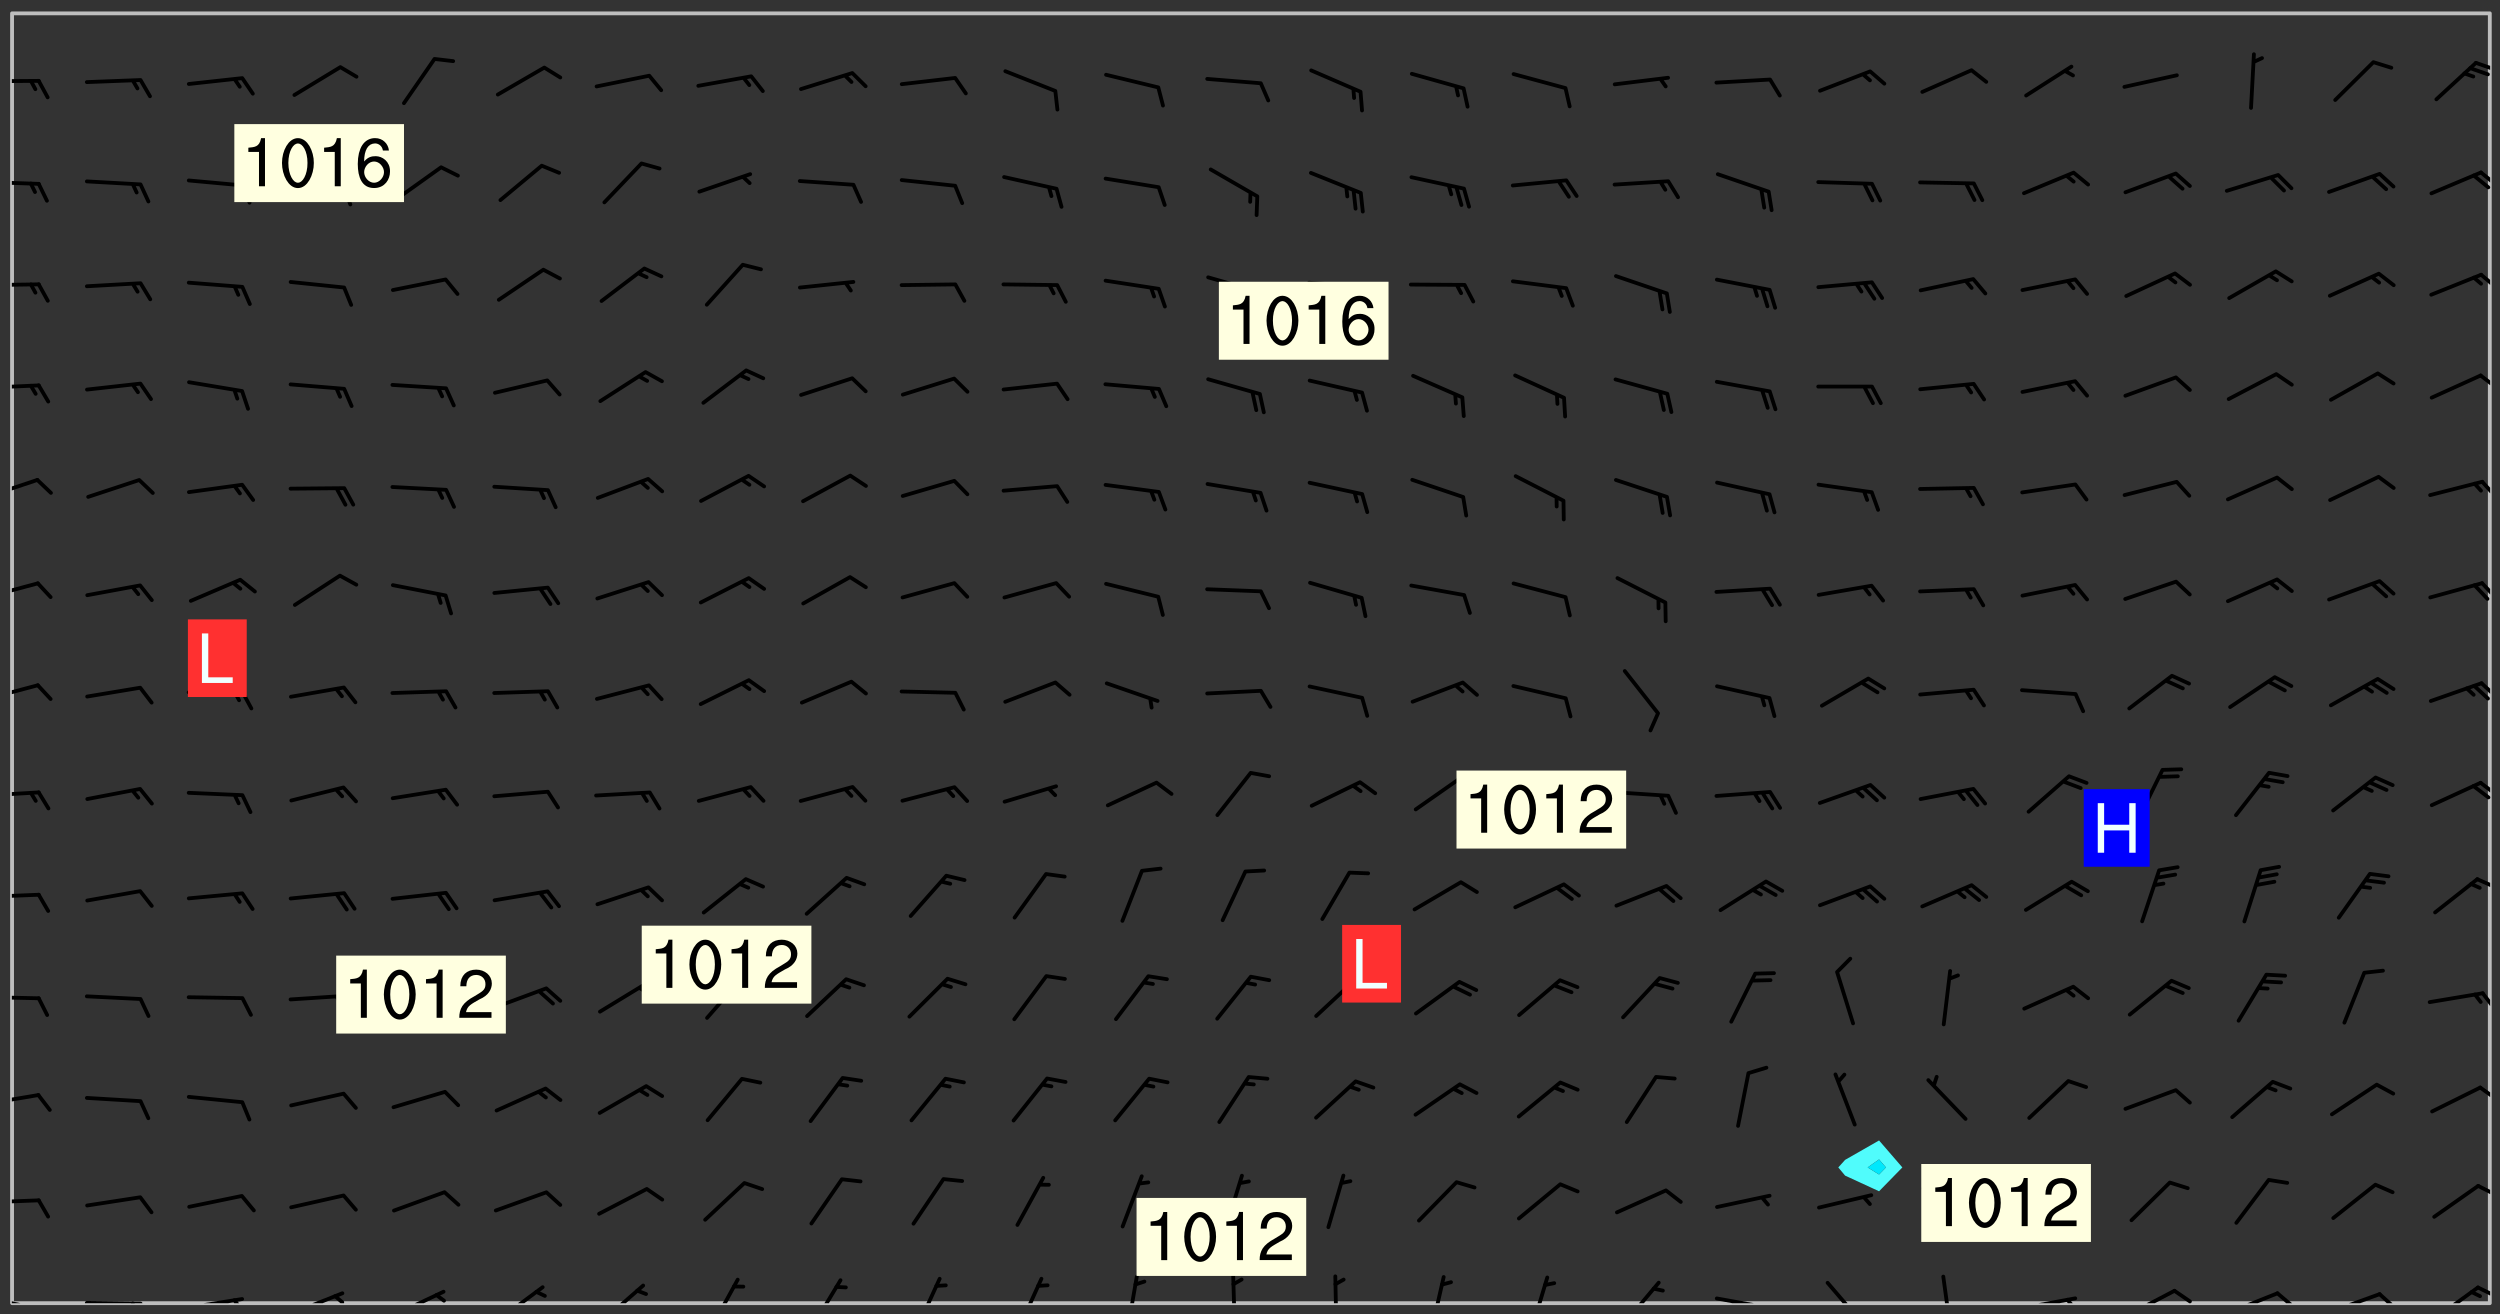<svg xmlns="http://www.w3.org/2000/svg" role="img" xmlns:xlink="http://www.w3.org/1999/xlink" viewBox="142.45 309.95 326.84 171.84"><rect x="142.45" y="309.95" width="326.84" height="171.84" fill="#333333" stroke="none"/><defs><clipPath id="a"><path d="M144 311.672h1v168.656h-1zm0 0"/></clipPath><clipPath id="b"><path d="M144 311.672h324v168.656H144zm0 0"/></clipPath><clipPath id="c"><path d="M467 311.672h1v168.656h-1zm0 0"/></clipPath><clipPath id="d"><path d="M144 479h4v1.328h-4zm0 0"/></clipPath><clipPath id="e"><path d="M147 480h2v.328h-2zm0 0"/></clipPath><clipPath id="f"><path d="M153 480h9v.328h-9zm0 0"/></clipPath><clipPath id="g"><path d="M159 480h2v.328h-2zm0 0"/></clipPath><clipPath id="h"><path d="M166 479h9v1.328h-9zm0 0"/></clipPath><clipPath id="i"><path d="M172 479h3v1.328h-3zm0 0"/></clipPath><clipPath id="j"><path d="M180 478h8v2.328h-8zm0 0"/></clipPath><clipPath id="k"><path d="M186 479h2v1.328h-2zm0 0"/></clipPath><clipPath id="l"><path d="M193 478h8v2.328h-8zm0 0"/></clipPath><clipPath id="m"><path d="M199 479h2v1.328h-2zm0 0"/></clipPath><clipPath id="n"><path d="M207 477h7v3.328h-7zm0 0"/></clipPath><clipPath id="o"><path d="M220 477h7v3.328h-7zm0 0"/></clipPath><clipPath id="p"><path d="M235 476h5v4.328h-5zm0 0"/></clipPath><clipPath id="q"><path d="M248 477h5v3.328h-5zm0 0"/></clipPath><clipPath id="r"><path d="M262 476h4v4.328h-4zm0 0"/></clipPath><clipPath id="s"><path d="M275 476h4v4.328h-4zm0 0"/></clipPath><clipPath id="t"><path d="M289 476h3v4.328h-3zm0 0"/></clipPath><clipPath id="u"><path d="M303 476h2v4.328h-2zm0 0"/></clipPath><clipPath id="v"><path d="M316 476h2v4.328h-2zm0 0"/></clipPath><clipPath id="w"><path d="M329 476h3v4.328h-3zm0 0"/></clipPath><clipPath id="x"><path d="M342 476h3v4.328h-3zm0 0"/></clipPath><clipPath id="y"><path d="M354 477h6v3.328h-6zm0 0"/></clipPath><clipPath id="z"><path d="M366 479h9v1.328h-9zm0 0"/></clipPath><clipPath id="A"><path d="M372 480h2v.328h-2zm0 0"/></clipPath><clipPath id="B"><path d="M381 477h6v3.328h-6zm0 0"/></clipPath><clipPath id="C"><path d="M396 476h2v4.328h-2zm0 0"/></clipPath><clipPath id="D"><path d="M406 479h9v1.328h-9zm0 0"/></clipPath><clipPath id="E"><path d="M412 479h2v1.328h-2zm0 0"/></clipPath><clipPath id="F"><path d="M420 478h7v2.328h-7zm0 0"/></clipPath><clipPath id="G"><path d="M426 478h4v2.328h-4zm0 0"/></clipPath><clipPath id="H"><path d="M433 478h8v2.328h-8zm0 0"/></clipPath><clipPath id="I"><path d="M439 478h4v2.328h-4zm0 0"/></clipPath><clipPath id="J"><path d="M446 478h8v2.328h-8zm0 0"/></clipPath><clipPath id="K"><path d="M453 478h3v2.328h-3zm0 0"/></clipPath><clipPath id="L"><path d="M460 478h7v2.328h-7zm0 0"/></clipPath><clipPath id="M"><path d="M466 478h2v2h-2zm0 0"/></clipPath><clipPath id="N"><path d="M144 466h4v2h-4zm0 0"/></clipPath><clipPath id="O"><path d="M466 464h2v3h-2zm0 0"/></clipPath><clipPath id="P"><path d="M144 452h4v3h-4zm0 0"/></clipPath><clipPath id="Q"><path d="M466 451h2v3h-2zm0 0"/></clipPath><clipPath id="R"><path d="M144 440h4v1h-4zm0 0"/></clipPath><clipPath id="S"><path d="M466 439h2v3h-2zm0 0"/></clipPath><clipPath id="T"><path d="M144 426h4v2h-4zm0 0"/></clipPath><clipPath id="U"><path d="M466 424h2v3h-2zm0 0"/></clipPath><clipPath id="V"><path d="M144 413h4v2h-4zm0 0"/></clipPath><clipPath id="W"><path d="M466 412h2v3h-2zm0 0"/></clipPath><clipPath id="X"><path d="M465 412h3v3h-3zm0 0"/></clipPath><clipPath id="Y"><path d="M144 399h4v3h-4zm0 0"/></clipPath><clipPath id="Z"><path d="M466 399h2v3h-2zm0 0"/></clipPath><clipPath id="aa"><path d="M144 385h4v4h-4zm0 0"/></clipPath><clipPath id="ab"><path d="M466 385h2v4h-2zm0 0"/></clipPath><clipPath id="ac"><path d="M144 372h4v4h-4zm0 0"/></clipPath><clipPath id="ad"><path d="M466 372h2v4h-2zm0 0"/></clipPath><clipPath id="ae"><path d="M144 360h4v1h-4zm0 0"/></clipPath><clipPath id="af"><path d="M466 358h2v3h-2zm0 0"/></clipPath><clipPath id="ag"><path d="M144 346h4v2h-4zm0 0"/></clipPath><clipPath id="ah"><path d="M466 345h2v3h-2zm0 0"/></clipPath><clipPath id="ai"><path d="M144 333h4v2h-4zm0 0"/></clipPath><clipPath id="aj"><path d="M466 332h2v3h-2zm0 0"/></clipPath><clipPath id="ak"><path d="M465 332h3v3h-3zm0 0"/></clipPath><clipPath id="al"><path d="M144 320h4v1h-4zm0 0"/></clipPath><clipPath id="am"><path d="M465 317h3v3h-3zm0 0"/></clipPath><g id="an" clip-path="url(#clip1)"><path fill="#fff" fill-opacity="0" fill-rule="evenodd" d="M0 0h1000v1000H0zm0 0"/><path fill="#d3d3d3" fill-opacity="0" fill-rule="evenodd" d="M162.152 355.867l-.234.293.059.234.117.172.176.234.293.348.113.059.117-.172.059-.234.176-.176.465-.176h.699l.234.293.289.816.059.176.176.23.352.234.699.699.172.176.234.348.234.41.289.582.41.465.23.234.234.176.117.23.176.293.172 1.164v.234l.059.289.059.117.117.117.348.41.117.172.176.176.176.234.117.172.172.352.059.234.234.406.234-.059-.176.176-.059.93h-.582l-.234-.113-.348.113-.117.117-.059.293-.059.176-.117.172-.465.293-.059.234-.059.113v.645l.059.172v.41l.059.059v.406l.059.406.117.176.059.059.23.641-.059.293v.699l-.059.582v.234l-.059.23-.055.352v1.922l.055.117h.426l-.367.117-.023.352.891 1.168 1.742.539 1.34.359v.539l.09.809.535.715 1.52.27.891-.086.09 1.164.535.18 1.16-.18 2.055-.984 1.16-.363 1.879-.176 1.695-.18-.18.719-1.516.086-1.25.09-.805.27-1.074.809.27.719.535.898-.18.625-.266.809.266 1.078.625.898.805.18 1.25-.18-.266.723.098.504.055.293v.172l.059.293v.406l.176.117.352.117h.406l.293-.176.113-.117.059-.117.117-.23.059-.176.352-.465.23-.176.176-.059.176.059.059.176.117.988.055.469.059.172.117.234.176.059.816.059h.289l.117.234.059.406.059.352v1.105l.117.293.117.348.289.699.176.352.582.754.352.176.172.059.469.234.641.465.348.234.293.176.293.055.23.062.816.348.293.176.113.172.352.352.117.176.523.641v.289l.059.352v.348l.059.352.059.289.117.059.172.059h.176l.582.234.176.117.176.289.176.234.113.234.293.23.117.117v.41l.059.055.289.234.234.117.059.117.117.172.059.117.23.234.059.176.234.059.117.059-.117.113-.059.117v.117l-.117.293-.117.289v.582l.176.117.117.059.059.117.117.117.113.059.176.348.059.352.059.406v.176l-.059.176-.117.699v.172l.117.176.293.293h.406l.176.117.117.172.117.293v.234h-.527l-.23-.234h-.234l-.176.059-.059.699.059.348.117.176.176.41.117.23.289.469.176.055h.523l.234.059.758.641.059.293v.234l.059.059.23.348v.352l-.117.172v.293l.293.289.293.176.172.059.293.176.293.117.582.406.289.234.293.176.219.16.016.012.23.176.641.523.176.234.117.176.176.176.113.172v.641l.117.176.469.117.582.117.234.059.23.113.293.117.113.059.586.352.289.172.176.062.176.055.176.059.699.352.289.176.234.055.289.176.234.117.641.406.293.117.172.059.234.059.41.059.23.059.234.117.059.172-.41.176.469.059.059.293.113.234.176.055.234.059.176.059.406.117.641.234.117.172.059.234v.176l-.059.117-.059.406.234.234.117.059.348.117.641.23.176.117.289.117.176.176.234.465.582 1.105.176.176.348.176.176.117.352.117 1.047.523.234.059.465.113.293.059.465.176.758.582.234.234.348.465.176.176.289.234.816.699.293.176.289.289.293.176.293.289.695.641.176.176.293.234.289.234.469.289.641.582.348.234.234.293.348.348.352.465.934.992.348.406.117.176.234.059.113.117.645.176.23.113.234.059.293.176.23.117.934.699.406.406.234.176.406.176.234.117.816.348.348.234.234.117.293.289.23.117.758.352.352.172.23.059.293.117.234.059.871.176h.816l.469.23.172.059.875.699.465.117.293.059.176.059.23.059.469.059.348.059.352.059.406.059h.293l.172.059v.23l.176.176h.293l.348.059.352.059.699.117h.641l.465-.234.293-.176.172-.117.41-.172.289-.176.934-.465.469-.293.523-.293.465-.172.465-.176 1.051-.465.289-.117.41-.117.289-.117.527-.176 1.516-.699.582-.348.289-.059.293-.059.348-.117.875-.23.352-.117h.113l.234-.059.875-.234.234-.059h.812l.352-.059.816-.117.172-.059.352-.055.293-.059.23-.059.816-.176.176-.059h.348l.234-.059.465-.117.758-.172.234-.059h.348l.41-.117.289-.059 1.285-.059h.289l.41-.059.23-.059h.176l.875-.117h.406l.41-.117h.348l.352-.113.871-.059h1.75l1.047.289.41.117.289.117.352.117.289.117 1.051.172.289.059h.293l.293.059.172.059.41.059.172.059.117.059h.117l.117.059.352.059h.113l.41.066 1.922.395 1.926.395 1.52.449 1.695.719 2.145.805 1.605-.719 1.43-.805 1.16-1.078 1.25-.449 3.035-.719 1.875-.359 2.145-1.348 2.234-1.254 2.5-1.258 1.695-.449 1.785-.18 1.16-.27.625.539 1.34-.27.715-.988.984-1.344.445-.18.805-.359 1.875-.539 1.785-.449 1.25-.27 1.16-.09 1.699-.09 1.961-.27 1.25-.09h.539l.625-.09h.891l2.145-.18 2.41-.18 2.59-.09 1.695.18 1.609.09 1.43.359 1.16.719 1.875.988 1.16 1.527.266.715.629.09.355.898.535.539.535 1.527 1.074.359h.535l-.805.535.09 1.707.715 2.695.891.805.895.988.715 1.258 1.785.539 1.52-.18.355 1.344 1.609-.805.98-.539.27.27.316-.215.219-.145.801.449.449-.359h.355l.535-.27.539-.719.535-.27.625-.988 1.16.449.84.371 1.395.617 1.695-.18h1.605l1.785.09.18-1.707.535-1.344.805.27.492.848.402.406-.09.539v.359l.715.449.711-.27h1.43l.359.988.445 1.258.715 1.344 1.25.629 1.695.629.715-.18.18-.539.98-.09.449.359.086 1.258-.266.629-.535.18v.539l.715.984.266.539.984.988.801 1.078-.266.359-.09.898-.625 2.332-.355 2.066-.09 1.793-.18.719-.09.539v1.438l-.98 1.883-.359 1.707-.535.898-.805 1.168-.266.539 2.055 1.254.086.359-.355.539-.09-.18v.809l.09 1.438-.445.715-1.074.094-.266.715.535.898.805.719 1.16.809 1.34.27.445.359-.355.449-1.789-.09-1.25-.449-.715-.719-.625-.09-.176 3.59-.188 1.309h89.359V311.703h-55.27v49.082l.762.125 3.289.543 2.023 2.836v2.754l2.352.332 2.348.332h4.051l-1.379 4.16-2.023.707-2.023.703-.543.344-2.594 1.617-.188.117-2.023-2.078-.73-2.742-2.672-2.078-1.375-3.5-.066-.082-1.957-2.672 2.75-1.418v-49.082H294.422v91.414l.117.031.133.012.074.074.105.047.09.059.086.059.09.059.297.297.059.09.031.117.027.117.016.137-.031.117-.059.09-.059.086-.043.105-.047.102-.027.121v.145l.176.27.148.148.074.086.074.074.043.105.062.09.059.086.043.105.059.09.047.102.043.105.059.086.117.18.074.074.062.086.059.09.043.105.059.09.059.086.062.09.059.09.043.102.117.18.074.074.059.086.074.074.09.059.105.047h.148l.133-.016.133.016.102-.047.074-.074.047-.102-.016-.133v-.148l-.047-.105-.027-.117-.047-.102-.027-.121-.043-.102-.062-.09-.043-.102-.043-.105-.031-.117-.016-.133-.012-.137.086-.059.059-.086.121-.031.043.105.016.133v.117l.059.102.059.09.09.059.148.148.059.09.043.105-.012.102.086.059.105.047.086.059.09.059.074.074-.117.027-.105.047-.086.059-.074.074-.059.09-.062.086-.027.121-.047.102-.043.105-.031.117-.012.133-.016.133v.148l.027.117.047.105.043.102.059.09.074.074.09.059.074.074.09.059.059.09.043.105.047.102.117.031.133.016h.148l.117-.031.105.043.043.105.047.102.027.121L299.5 410l.027.117.031.121.027.117.105.043.102.047.133-.016.148.148.062.086.074.074.07.074.09.062.105.043.102.043.117.031.137.016.117-.031.074-.074.027-.117-.012-.133-.031-.121-.027-.117.043-.105h.117l.09.062.117.027h.148l.133.016h.148l.133.016.133-.016h.148l.133-.016.133-.012.137.012.117-.027.133-.016.191-.059-.059.176-.016.133-.027.121-.016.133-.059.086-.133.016-.105.047-.105.043-.117.031-.117.027-.266.031h-.148l-.133.016-.074.074.059.086.148.148.117.18.074.07.09.062.09.059.086.059.09.059.102.043.105.062.105.043.086.059.105.047.102.043.18.117.059.09-.043.102-.047.105.016.133.223.223.059.09.043.102.031.121.043.102.016.133.031.117.012.137.031.117.148.148.102.043.105.043.117.031.133.016.137.016h.117l.117-.031.09-.059.043-.105.047-.102.043-.105.031-.117.012-.133v-.148l-.012-.133-.016-.133-.031-.117-.043-.105-.047-.105-.043-.102-.043-.105-.016-.133.016-.133.027-.117.031-.117.027-.121.047-.102.09-.059.086-.062.074-.074.09-.059.223-.223.059-.086.074-.074.117-.18.059-.086v-.148l-.074-.074-.102-.047-.105-.043-.102-.043-.059-.09-.047-.105-.027-.117.09-.059.117-.031.102-.043.18-.117.148-.148.012-.133-.012-.105-.09-.059-.133.016h-.148l-.133.016-.133-.016-.121-.031-.086-.059-.074-.074-.059-.09-.062-.086-.117-.18-.059-.086.031-.121.086-.059.121-.031.059-.086v-.121l-.031-.117-.059-.09-.059-.086-.047-.105-.027-.117-.016-.133.059-.09.074-.074.09-.059.117-.18.074-.074.059-.086.148-.148.121-.031.133-.016.133.016.074.074.043.105.016.133-.031.117-.117.031-.133.012-.148.148-.043.105-.047.102-.027.121-.031.117v.148l.031.117.043.105.059.09.074.07.074.074.117.031.121.027.117-.027.133-.016h.117l.09.059.074.074.047.105.059.086.102.047.133.016.105.043.086.059-.012.105-.074.074-.18.117-.059.09-.09.059-.07.074-.074.074-.062.09-.027.117-.016.133.016.133-.016.133v.148l.016.133.027.117.031.121.074.074.09.059.086.059.09.059.117.031v.086l-.102.047-.09.059-.266.031-.117.027h-.148l-.105.043-.102.047-.059.09-.062.234-.012.133-.031.121-.016.133v.293l-.012.133.012.137.016.133.133.016.133.012.121.031.086.059.074.074.047.105.043.102.016.133v.445l-.016.133v.445l.031.266.027.117.016.133.031.117.086.211.031.266v.148l-.031.117-.027.117-.031.121-.027.117-.031.117-.031.121-.012.133-.016.133.09.059.117-.031.102.016.047.105-.031.266v.441l-.043.105-.047.105-.043.102-.043.105-.059.086-.031.121-.043.117-.031.117-.016.133.016.133.059.09.105.047.086.059.059.086-.012.137-.031.117-.043.102v.445l-.016.133v.148l-.031.117-.043.105-.027.117-.047.105-.043.102-.031.121-.027.117-.031.133-.031.117-.027.117-.043.105-.031.117-.031.121-.012.133-.016.133v.297l.027.117v.148l.047.398.027.117.059.09.121.031h.148l.133-.016.059.09v.117l-.059.09-.09.059-.102.043-.105.047-.09.059-.086.059-.137.016-.117-.031-.133-.016-.102.047-.062.086-.012.137-.016.133-.031.117-.027.117-.016.133-.031.121v.297l.016.133.031.117v.148l.012.133v.148l-.027.117-.047.102-.027.121-.031.117-.059.09-.074.074-.102.043-.105.047-.117.027-.121.031-.102-.047.059-.086.105-.047.027-.117.031-.117.027-.121.031-.117v-.148l.016-.133-.031-.117-.043-.105-.105.016-.074.074-.102.043-.09.062-.074.074-.043.102-.016.133-.031.117L304.25 426l-.031.117-.027.117-.031.121-.027.117-.031.117-.043.105-.09.059h-.09l-.117-.031-.031-.086.016-.137-.031-.117v-.148l-.012-.133v-.148l-.062-.234-.027-.121-.043-.102-.047-.105-.059-.086-.059-.09-.043-.105-.062-.086-.148-.148-.07-.074-.105-.047-.105-.043-.102-.043-.297-.297-.09-.074-.086-.059-.105-.043-.09-.062-.086-.059-.105-.043-.09-.059-.086-.062-.074-.07-.105-.047-.086-.059-.105-.043-.09-.062-.102-.043-.105-.043-.086-.059-.105-.047-.105-.043-.102-.047-.09-.059-.102-.043-.105-.043-.09-.062-.117-.027-.133-.016-.133.016H299.75l-.133.016-.117-.031-.09-.059-.074-.074-.09-.059-.102-.047h-.148l-.121-.027-.102-.043-.074-.074-.117-.18-.09-.059-.102-.043-.09-.062-.105-.043-.09-.059-.086-.059-.105-.047-.059-.086-.059-.09-.043-.105-.047-.102-.074-.074-.086-.059-.074-.074-.09-.059-.223-.223-.043-.105-.031-.266.105-.043h.145l.105.043.074.074.09.059.086.059.105.047.09.059.148.148.07.074.148.148.062.086.074.074.086.059.074.074.09.062.09.059.086.059.27.176.102.047.105.043.102.043.047-.074.059-.086.074-.074.07-.074.105.043.074.074.059.09.043.102.047.105.043.105.121.027.117-.027.074-.09.043-.105.059-.09.074-.074.105-.043.117-.027.133.012.09.059.148.148.059.09.043.105.047.102.043.105.043.102.105.047.105.043.133.016.086-.059.059-.09.074-.074.105-.043.117.027.105.047.102.043.105.043.102.047.18.117v.117l-.016.133.016.133.016.137.059.086.102.047.121.027.117.031h.148l.117-.031.059-.09.18-.117.059-.09.074-.074.059-.086.117-.18.18-.117.117.031.09.059.043.074-.016.133v.117l.09.059h.148l.133-.016.133-.012.266-.031.105-.043.117-.031.121-.027.074-.074.07-.074.062-.09-.016-.105-.047-.102-.102-.043-.105-.016-.117.027-.266.031h-.148l-.074-.074-.09-.059-.117-.031-.117-.027-.133-.016h-.148l-.133.016h-.297l-.105-.047-.148-.148-.043-.102-.059-.09.223-.223.086-.059.105-.043.117-.031.133-.016.133.016.137.016.102.043.133-.012.09-.062.102-.043.062-.09-.047-.102-.09-.059-.117-.031-.102-.043-.059-.09-.062-.09v-.117l.016-.133.105-.047.074-.07v-.121l-.09-.059-.031-.117.09-.059.074-.074.043-.105.059-.09.047-.102.016-.133v-.148l-.047-.105-.043-.102-.09-.059-.133-.016-.102-.043-.137-.016-.117-.031h-.445l-.133-.016-.133-.012-.133-.016-.117-.031h-.148l-.133-.016-.133-.012-.266-.031-.121-.043-.086-.059-.074-.074v-.148l.012-.133.105-.047.102-.043.133-.016h.152l.133-.016h.293l.121.031.102.043.09.059.234.062.121-.047.09-.059.102-.043.133-.016.105.043.102.047.133.012.121-.027h.145l.121-.031.117-.027.105-.047.074-.074.086-.059.148-.148.059-.086.047-.105.027-.117.016-.105-.102-.043-.09-.059-.117-.031-.105-.043-.09-.062-.074-.086-.074-.074-.102-.043-.105-.047-.102-.043-.059-.09-.047-.102-.086-.211-.062-.086-.059-.09-.074-.074-.086-.059h-.27l-.117.031-.09.059-.102.043-.133.016-.105-.016-.027-.117-.062-.09-.117-.031-.102-.043-.148-.148-.031-.117-.016-.105.074-.074.18-.117.117-.027.117-.031.137.016.102.043.105.043.102.047.105.043.117.031.133.016.117.027.133.016.105-.016.09-.059-.074-.074-.105-.043-.074-.074-.074-.09-.148-.148-.086-.059-.09-.059-.074-.074-.09-.059-.102-.047-.121-.027-.102-.047-.105-.043-.117-.031-.102-.043-.121-.031h-.148l-.117.031-.105.043-.086.062-.18.117-.086.059-.09.059-.105.047-.086.059-.105.043-.102.043-.105.047-.074.074-.059.09-.059.086-.047.105-.059.086-.074.074-.133-.012-.117-.031h-.117l-.074.074-.09.059-.074.074-.09.059-.086.059-.105.047-.102.043-.137.016-.102-.043-.148-.148-.105-.047h-.086l-.105.047-.102.043-.121.031-.117-.031-.074-.074v-.117l.031-.121.074-.07.059-.09.074-.074.117-.031.105-.043h.293l.133-.016.137-.016.102-.043.09-.059.102-.047.09-.059.133-.012.09.059.133.012.09-.059.086-.059.105-.043.09-.059.086-.062.09-.059.148-.148.059-.086.059-.09.105-.043.133-.016.117.027.121.031.059-.059.059-.09.031-.266.027-.117.105.012.133.016.102-.043.09-.059.059-.09.074-.074.059-.09.047-.102.012-.133-.012-.133-.047-.105-.148-.148-.059-.09-.059-.086-.043-.105v-.445l.016-.133v-.148l.012-.133-.059-.059-.09.059-.102-.043-.18-.117-.086-.059-.062-.09-.059-.09-.074-.074-.086-.059-.121.031-.102.012-.105.047-.086.059-.105.043-.148.148-.09.059-.086.059-.09.062-.105.043-.133.016v-.121l.105-.043.117-.031.074-.07.043-.105v-.148l-.027-.117-.148-.148-.133-.016h-.148l-.117.031-.105.043-.102.043-.09.062-.117.027-.074-.074.012-.133-.043-.102-.043-.105-.09-.059-.117.027-.121.031-.117.031-.102.043-.121.031-.102.043-.105.043-.09.059-.102.016v-.117l.016-.133-.059-.09-.074.043-.148.148-.059.09-.074.074-.047.105-.043.102-.074.074-.059.09-.074.074-.059.086-.074.074-.09.062-.074.07-.074.074-.102.016-.133.016-.105-.043v-.121l.148-.148.043-.102.059-.09.047-.102.043-.105.059-.09.031-.117.043-.102.031-.121.027-.117.047-.105.043-.102.043-.105.074-.07.09-.062.09-.059.102-.043h.297l.266-.031.105-.043-.074-.074-.117-.031-.105-.043-.09-.059-.102-.047-.09-.059-.102-.043-.105-.043-.09-.062-.086-.059-.105-.043-.102-.043-.121-.031-.117-.031-.102-.043L297.5 410.25l-.102-.043-.09-.059-.043-.105-.016-.133.102-.043.133-.016.137.016.133-.016.102-.043.059-.09.016-.105-.09-.059-.074-.074-.102-.043-.09-.059-.148-.148-.043-.105-.016-.133v-.293l-.059-.09-.09-.059-.074-.074-.043-.105-.031-.117-.059-.09-.074-.074-.117-.027-.074-.074-.09-.059-.09-.062-.086-.059-.074-.074-.059-.086-.047-.105-.086-.059-.148-.148-.195-.059-.133.016-.102.043-.074.074-.047.102-.043.105-.059.09-.059.086-.297.297-.09.059h-.086l-.062-.086-.043-.105.031-.117.059-.09.027-.117-.012-.133-.09-.062-.105.047-.117.027-.117.031-.27.176-.102.047-.117.027-.105.047-.09.059-.102.043-.059-.086-.047-.105.016-.133.047-.105.07-.074.074-.07.059-.09v-.148l-.043-.105h-.238l-.102.047-.031.117-.027.117-.031.121-.074.043-.133.016-.074-.047-.043-.102-.043-.105-.047-.102-.043-.105-.121.031-.102.043-.133.016-.117.031-.105.043-.09.059-.102.047-.121.027-.133.016-.102-.043-.059-.09-.047-.105-.043-.102-.043-.105v-.117l.059-.09.086-.059.18-.117.102-.047.105-.043.105-.059.102-.043.09-.062.102-.043.105-.059.102-.047.09-.059.105-.043.102-.043.09-.062.102-.043.137-.016.117.031.102.043.121.031.102.043.105.047.102.043.105.043.102.047.105.043.102.043.105.047.086.059.105.043.117.031.105.043.102.047.09.059.105.043.102.043.105.047.117.027.102.047.121.027h.148l.086-.059.016-.102.059-.09-.027-.117-.074-.074-.117-.18-.074-.074-.09-.074-.18-.117-.086-.059-.105-.043-.102-.047-.27-.176-.059-.09-.074-.074-.059-.09-.043-.102-.031-.117-.016-.137v-.562l-.012-.133-.016-.133-.031-.117-.016-.133-.012-.133-.031-.121-.223-.223-.059-.086-.016-.105.031-.117.133-.016v-91.414H172.992v1.453l-.059.234-.352 1.051-.172.523-.117.348-.176.41-.117.172-.234.293-.23.059h-.352l-.117.059-.23.406v.293l.117.176.23.23.117.234.641.758.293.465.176.234.23.352.234.348.641.816.176.465.172.41.117.695.176.469.117 1.398.059.465v.875l.117 1.047v4.781l-.059.465-.352 1.281-.176.523-.113.41-.352.93L172.934 336l-.234.582-.117.176-.172.348-.176.406-.352.816-.059.293-.113.293-.117.289-.059.176-.117.875-.059.406-.059.117-.059.176-.059.172-.23.527-.117.172v.234l-.117.234-.059.172-.176.586v.289l-.059.176v.293l-.059.113-.059.527v.172l-.055.234v2.621l-.176.816-.117.176-.176.234-.117.172-.113.234-.586.934-.23.289-.293.465-.176.234-.289.352-.352.699-.113.23-.176.41-.176.23-.406.527-.816.699-.293.172-.289.234-.176.117-.176.176-.523.406-.527.176-.172.176-.234.055-.641.176h-.758m12.211 31.023l-1.074.449.359.895 1.25-.715.445-.539-.98-.09"/><path fill="#d3d3d3" fill-opacity="0" fill-rule="evenodd" d="M201.508 416.598h-.895l.449.629.98.359.805-.09.445-.988-.176.09-.715-.355-.895.355m154.621 59.07l-.059-.523v-.293l.113-.293.059-.23.469-.469h.113l.117-.113.117-.059h.176l.234-.059h.348l.234.059.117.059.23.172.059.176.117.582v.293l-.117.176-.172.289-.176.176-.527.523-.23.234-.117.059h-.176l-.117-.059-.406-.293-.176-.117-.117-.059-.059-.113-.055-.117m6.641-10.957l-.059-.172v-1.109l.059-.172.176-.059.172-.059h.176l.234-.059.117.059.059.699-.059.172-.117.176-.117.059-.234.523-.113.059h-.234l-.059-.117m9.613-14.391l-.117-.176v-.699l.293-.875.117-.172.176-.352.113-.23.117-.293.352-.758.117-.23.172-.234h.176l.117-.059h.641l.117.059.234.234.172.113.352.293.117.117.113.176v.113l.117.059.117.117v.699l-.059.176v.23l-.059.176-.348 1.051-.117.23-.117.234-.117.059-.23.234-.641.289h-.875l-.41-.117-.641-.465"/><path fill="none" stroke="#bebebe" stroke-linecap="round" stroke-linejoin="round" stroke-miterlimit="10" stroke-width=".5" d="M467.957 311.695H144.027v168.625h323.93v-168.625"/><g clip-path="url(#a)"><path fill="#fff" fill-opacity="0" fill-rule="evenodd" d="M144 475.891v4.438h.004H144V311.672h.004H144v164.219"/></g><g clip-path="url(#b)"><path fill="#fff" fill-opacity="0" fill-rule="evenodd" d="M144.004 480.328V311.672h244.105v147.375l-4.438 2.539-.891.988.891 1.07 4.438 2.047 3.047-3.117-3.047-3.527v-147.375h79.887v168.656H144.004"/></g><path fill="#50fcfc" fill-rule="evenodd" d="M383.672 463.645l-.891-1.07.891-.988 4.438-2.539v2.48l-1.492 1.047 1.492.926.902-.926-.902-1.047v-2.48l3.047 3.527-3.047 3.117-4.438-2.047"/><path fill="#00e8fc" fill-rule="evenodd" d="M388.109 463.5l-1.492-.926 1.492-1.047.902 1.047-.902.926"/><g clip-path="url(#c)"><path fill="#fff" fill-opacity="0" fill-rule="evenodd" d="M467.996 480.328H468V311.672h-.004H468v168.656h-.004"/></g><g clip-path="url(#d)"><path fill="none" stroke="#000" stroke-linecap="round" stroke-linejoin="round" stroke-miterlimit="10" stroke-width=".5" d="M147.43 481.094l-6.859-1.527"/></g><g clip-path="url(#e)"><path fill="none" stroke="#000" stroke-linecap="round" stroke-linejoin="round" stroke-miterlimit="10" stroke-width=".5" d="M147.43 481.094l.652 2.363"/></g><g clip-path="url(#f)"><path fill="none" stroke="#000" stroke-linecap="round" stroke-linejoin="round" stroke-miterlimit="10" stroke-width=".5" d="M160.828 480.371l-7.027-.086"/></g><g clip-path="url(#g)"><path fill="none" stroke="#000" stroke-linecap="round" stroke-linejoin="round" stroke-miterlimit="10" stroke-width=".5" d="M159.805 480.359l.562 1.09"/></g><g clip-path="url(#h)"><path fill="none" stroke="#000" stroke-linecap="round" stroke-linejoin="round" stroke-miterlimit="10" stroke-width=".5" d="M174.102 479.781l-6.941 1.098"/></g><g clip-path="url(#i)"><path fill="none" stroke="#000" stroke-linecap="round" stroke-linejoin="round" stroke-miterlimit="10" stroke-width=".5" d="M173.09 479.938l.738.98"/></g><g clip-path="url(#j)"><path fill="none" stroke="#000" stroke-linecap="round" stroke-linejoin="round" stroke-miterlimit="10" stroke-width=".5" d="M187.211 479.027l-6.531 2.602"/></g><g clip-path="url(#k)"><path fill="none" stroke="#000" stroke-linecap="round" stroke-linejoin="round" stroke-miterlimit="10" stroke-width=".5" d="M186.258 479.406l.938.793"/></g><g clip-path="url(#l)"><path fill="none" stroke="#000" stroke-linecap="round" stroke-linejoin="round" stroke-miterlimit="10" stroke-width=".5" d="M200.438 478.824l-6.352 3.008"/></g><g clip-path="url(#m)"><path fill="none" stroke="#000" stroke-linecap="round" stroke-linejoin="round" stroke-miterlimit="10" stroke-width=".5" d="M199.512 479.262l.984.734"/></g><g clip-path="url(#n)"><path fill="none" stroke="#000" stroke-linecap="round" stroke-linejoin="round" stroke-miterlimit="10" stroke-width=".5" d="M213.395 478.234l-5.641 4.188"/></g><path fill="none" stroke="#000" stroke-linecap="round" stroke-linejoin="round" stroke-miterlimit="10" stroke-width=".5" d="M212.574 478.844l1.109.527"/><g clip-path="url(#o)"><path fill="none" stroke="#000" stroke-linecap="round" stroke-linejoin="round" stroke-miterlimit="10" stroke-width=".5" d="M226.535 478.016l-5.289 4.625"/></g><path fill="none" stroke="#000" stroke-linecap="round" stroke-linejoin="round" stroke-miterlimit="10" stroke-width=".5" d="M225.766 478.688l1.145.438"/><g clip-path="url(#p)"><path fill="none" stroke="#000" stroke-linecap="round" stroke-linejoin="round" stroke-miterlimit="10" stroke-width=".5" d="M238.895 477.246l-3.375 6.164"/></g><path fill="none" stroke="#000" stroke-linecap="round" stroke-linejoin="round" stroke-miterlimit="10" stroke-width=".5" d="M238.402 478.145l1.227.016"/><g clip-path="url(#q)"><path fill="none" stroke="#000" stroke-linecap="round" stroke-linejoin="round" stroke-miterlimit="10" stroke-width=".5" d="M252.332 477.32l-3.625 6.02"/></g><path fill="none" stroke="#000" stroke-linecap="round" stroke-linejoin="round" stroke-miterlimit="10" stroke-width=".5" d="M251.805 478.195l1.227.066"/><g clip-path="url(#r)"><path fill="none" stroke="#000" stroke-linecap="round" stroke-linejoin="round" stroke-miterlimit="10" stroke-width=".5" d="M265.297 477.133l-2.926 6.391"/></g><path fill="none" stroke="#000" stroke-linecap="round" stroke-linejoin="round" stroke-miterlimit="10" stroke-width=".5" d="M264.871 478.062l1.227-.07"/><g clip-path="url(#s)"><path fill="none" stroke="#000" stroke-linecap="round" stroke-linejoin="round" stroke-miterlimit="10" stroke-width=".5" d="M278.602 477.129l-2.902 6.398"/></g><path fill="none" stroke="#000" stroke-linecap="round" stroke-linejoin="round" stroke-miterlimit="10" stroke-width=".5" d="M278.18 478.059l1.227-.074"/><g clip-path="url(#t)"><path fill="none" stroke="#000" stroke-linecap="round" stroke-linejoin="round" stroke-miterlimit="10" stroke-width=".5" d="M291.07 476.867l-1.211 6.922"/></g><path fill="none" stroke="#000" stroke-linecap="round" stroke-linejoin="round" stroke-miterlimit="10" stroke-width=".5" d="M290.895 477.875l1.168-.379"/><g clip-path="url(#u)"><path fill="none" stroke="#000" stroke-linecap="round" stroke-linejoin="round" stroke-miterlimit="10" stroke-width=".5" d="M303.676 476.816l.211 7.023"/></g><path fill="none" stroke="#000" stroke-linecap="round" stroke-linejoin="round" stroke-miterlimit="10" stroke-width=".5" d="M303.707 477.84l1.066-.609"/><g clip-path="url(#v)"><path fill="none" stroke="#000" stroke-linecap="round" stroke-linejoin="round" stroke-miterlimit="10" stroke-width=".5" d="M317.023 476.816l.145 7.023"/></g><path fill="none" stroke="#000" stroke-linecap="round" stroke-linejoin="round" stroke-miterlimit="10" stroke-width=".5" d="M317.043 477.84l1.07-.602"/><g clip-path="url(#w)"><path fill="none" stroke="#000" stroke-linecap="round" stroke-linejoin="round" stroke-miterlimit="10" stroke-width=".5" d="M331.191 476.902l-1.562 6.852"/></g><path fill="none" stroke="#000" stroke-linecap="round" stroke-linejoin="round" stroke-miterlimit="10" stroke-width=".5" d="M330.965 477.898l1.184-.32"/><g clip-path="url(#x)"><path fill="none" stroke="#000" stroke-linecap="round" stroke-linejoin="round" stroke-miterlimit="10" stroke-width=".5" d="M344.734 476.965l-2.02 6.73"/></g><path fill="none" stroke="#000" stroke-linecap="round" stroke-linejoin="round" stroke-miterlimit="10" stroke-width=".5" d="M344.441 477.941l1.203-.238"/><g clip-path="url(#y)"><path fill="none" stroke="#000" stroke-linecap="round" stroke-linejoin="round" stroke-miterlimit="10" stroke-width=".5" d="M359.305 477.641l-4.523 5.375"/></g><path fill="none" stroke="#000" stroke-linecap="round" stroke-linejoin="round" stroke-miterlimit="10" stroke-width=".5" d="M358.645 478.422l1.199.258"/><g clip-path="url(#z)"><path fill="none" stroke="#000" stroke-linecap="round" stroke-linejoin="round" stroke-miterlimit="10" stroke-width=".5" d="M373.812 480.953l-6.914-1.25"/></g><g clip-path="url(#A)"><path fill="none" stroke="#000" stroke-linecap="round" stroke-linejoin="round" stroke-miterlimit="10" stroke-width=".5" d="M372.809 480.773l.375 1.168"/></g><g clip-path="url(#B)"><path fill="none" stroke="#000" stroke-linecap="round" stroke-linejoin="round" stroke-miterlimit="10" stroke-width=".5" d="M385.957 482.996l-4.574-5.336"/></g><g clip-path="url(#C)"><path fill="none" stroke="#000" stroke-linecap="round" stroke-linejoin="round" stroke-miterlimit="10" stroke-width=".5" d="M397.461 483.809l-.953-6.961"/></g><g clip-path="url(#D)"><path fill="none" stroke="#000" stroke-linecap="round" stroke-linejoin="round" stroke-miterlimit="10" stroke-width=".5" d="M413.758 479.691l-6.91 1.273"/></g><g clip-path="url(#E)"><path fill="none" stroke="#000" stroke-linecap="round" stroke-linejoin="round" stroke-miterlimit="10" stroke-width=".5" d="M412.75 479.879l.766.957"/></g><g clip-path="url(#F)"><path fill="none" stroke="#000" stroke-linecap="round" stroke-linejoin="round" stroke-miterlimit="10" stroke-width=".5" d="M426.73 478.703l-6.227 3.254"/></g><g clip-path="url(#G)"><path fill="none" stroke="#000" stroke-linecap="round" stroke-linejoin="round" stroke-miterlimit="10" stroke-width=".5" d="M426.73 478.703l2.023 1.387"/></g><g clip-path="url(#H)"><path fill="none" stroke="#000" stroke-linecap="round" stroke-linejoin="round" stroke-miterlimit="10" stroke-width=".5" d="M440.195 479.031l-6.527 2.594"/></g><g clip-path="url(#I)"><path fill="none" stroke="#000" stroke-linecap="round" stroke-linejoin="round" stroke-miterlimit="10" stroke-width=".5" d="M440.195 479.031l1.871 1.59"/></g><g clip-path="url(#J)"><path fill="none" stroke="#000" stroke-linecap="round" stroke-linejoin="round" stroke-miterlimit="10" stroke-width=".5" d="M453.551 479.141l-6.609 2.379"/></g><g clip-path="url(#K)"><path fill="none" stroke="#000" stroke-linecap="round" stroke-linejoin="round" stroke-miterlimit="10" stroke-width=".5" d="M453.551 479.141l1.82 1.648"/></g><g clip-path="url(#L)"><path fill="none" stroke="#000" stroke-linecap="round" stroke-linejoin="round" stroke-miterlimit="10" stroke-width=".5" d="M466.406 478.27l-5.691 4.121"/></g><g clip-path="url(#M)"><path fill="none" stroke="#000" stroke-linecap="round" stroke-linejoin="round" stroke-miterlimit="10" stroke-width=".5" d="M466.406 478.27l2.203 1.078"/></g><path fill="none" stroke="#000" stroke-linecap="round" stroke-linejoin="round" stroke-miterlimit="10" stroke-width=".5" d="M465.578 478.867l1.102.539"/><g clip-path="url(#N)"><path fill="none" stroke="#000" stroke-linecap="round" stroke-linejoin="round" stroke-miterlimit="10" stroke-width=".5" d="M147.512 466.879l-7.023.27"/></g><path fill="none" stroke="#000" stroke-linecap="round" stroke-linejoin="round" stroke-miterlimit="10" stroke-width=".5" d="M147.512 466.879l1.23 2.125m12.047-2.527l-6.945 1.074m6.945-1.074l1.469 1.965m11.812-2.137l-6.883 1.418m6.883-1.418l1.566 1.891m11.734-1.953l-6.852 1.547m6.852-1.547l1.602 1.859m11.59-2.289l-6.605 2.402m6.605-2.402l1.824 1.641m11.496-1.629l-6.613 2.379m6.613-2.379l1.816 1.652m11.309-2.086l-6.234 3.246m6.234-3.246l2.02 1.391m10.742-2.168l-5.129 4.801m5.129-4.801l2.324.793m10.422-1.285l-3.988 5.785m3.988-5.785l2.438.281m10.844-.305l-3.922 5.832m3.922-5.832l2.438.254m10.605-.418l-3.379 6.16m2.887-5.266l1.227.016m12.141-1.113l-2.5 6.566m2.137-5.613l1.219-.152m12.242-.875l-2.066 6.715m1.766-5.738l1.207-.23m12.359-.762l-1.965 6.746m1.68-5.766l1.199-.25m13.879.133l-4.918 5.02m4.918-5.02l2.352.695m11.211-.422l-5.414 4.473m5.414-4.473l2.27.934m11.543-.133l-6.41 2.871m6.41-2.871l1.938 1.504m11.609-.805l-6.871 1.473m5.871-1.258l.789.938m13.508-1.227l-6.836 1.621m5.84-1.383l.812.922m13.152 1.352l-6.145-3.402m5.25 2.906l-.02 1.23m14.656-2.734l-7 .598m5.984-.512l.664 1.031m12.672-3.281l-5.012 4.926m5.012-4.926l2.34.738m10.586-1.082l-4.23 5.613m4.23-5.613l2.422.387M453 464.832l-5.508 4.363M453 464.832l2.25.984m11.188-.824l-5.75 4.043"/><g clip-path="url(#O)"><path fill="none" stroke="#000" stroke-linecap="round" stroke-linejoin="round" stroke-miterlimit="10" stroke-width=".5" d="M466.438 464.992l2.188 1.109"/></g><g clip-path="url(#P)"><path fill="none" stroke="#000" stroke-linecap="round" stroke-linejoin="round" stroke-miterlimit="10" stroke-width=".5" d="M147.465 453.113l-6.93 1.168"/></g><path fill="none" stroke="#000" stroke-linecap="round" stroke-linejoin="round" stroke-miterlimit="10" stroke-width=".5" d="M147.465 453.113l1.496 1.945m11.863-1.148l-7.016-.422m7.016.422l1.02 2.23m12.281-2.094l-6.992-.695m6.992.695l.934 2.27m12.316-3.387l-6.859 1.539m6.859-1.539l1.598 1.863m11.656-2.098l-6.734 2.008m6.734-2.008l1.723 1.746m11.43-2.18l-6.41 2.875m6.41-2.875l1.938 1.504m-2.871-1.086l.969.75m13.117-1.484l-6.086 3.508m6.086-3.508l2.082 1.301m-2.969-.793l1.043.652m12.359-2.109l-4.488 5.406m4.488-5.406l2.402.496m10.766-.613l-4.191 5.641m4.191-5.641l2.426.367m-3.039.453l1.215.184m12.84-.906l-4.445 5.445m4.445-5.445l2.406.48m-3.055.312l1.203.238m12.727-1.059l-4.379 5.496m4.379-5.496l2.414.453m-3.051.348l1.207.227m12.777-1l-4.441 5.445m4.441-5.445l2.406.477m-3.055.316l1.203.238m12.461-1.25l-3.844 5.883m3.844-5.883l2.445.223m-3.004.633l1.223.109m13.316-.398l-5.176 4.75m5.176-4.75l2.316.816m-3.07-.125l1.16.406m13.219-.711l-5.797 3.973m5.797-3.973l2.176 1.137m-3.02-.559l1.09.57m12.887-1.387l-5.434 4.453m5.434-4.453l2.266.945m-3.055-.297l1.133.473m12.168-1.844l-3.824 5.898m3.824-5.898l2.441.211m9.641-.711l-1.359 6.895m1.359-6.895l2.348-.711m9.027.879l2.523 6.559m-2.156-5.602l.805-.93m10.969.719l4.871 5.07m-4.16-4.332l.383-1.168m17.211.551l-5.109 4.828m5.109-4.828l2.324.785m11.73.406l-6.586 2.445m6.586-2.445l1.836 1.629m10.836-2.715l-5.301 4.613m5.301-4.613l2.293.879m-3.062-.207l1.145.441m13.219-.746l-5.859 3.879m5.859-3.879l2.156 1.172m11.379-.793l-6.297 3.125"/><g clip-path="url(#Q)"><path fill="none" stroke="#000" stroke-linecap="round" stroke-linejoin="round" stroke-miterlimit="10" stroke-width=".5" d="M466.711 452.137l1.992 1.43"/></g><g clip-path="url(#R)"><path fill="none" stroke="#000" stroke-linecap="round" stroke-linejoin="round" stroke-miterlimit="10" stroke-width=".5" d="M147.512 440.461l-7.023-.156"/></g><path fill="none" stroke="#000" stroke-linecap="round" stroke-linejoin="round" stroke-miterlimit="10" stroke-width=".5" d="M147.512 440.461l1.105 2.191m12.207-2.094l-7.02-.352m7.02.352l1.043 2.223m12.277-2.34l-7.027-.117m7.027.117l1.113 2.188m12.191-2.477l-7.012.461m7.012-.461l1.293 2.086m-2.312-2.02l.648 1.043m13.562-1.836l-6.762 1.914m6.762-1.914l1.699 1.77m-2.684-1.492l1.699 1.773m12.516-2.312l-6.59 2.441m6.59-2.441l1.832 1.629m-2.793-1.273l1.832 1.629m12.148-2.594l-6 3.656m6-3.656l2.109 1.25m-2.984-.719l2.113 1.25m11.391-2.598l-4.629 5.289m4.629-5.289l2.391.562m-3.062.207l1.191.281m13.039-.816l-5.113 4.82m5.113-4.82l2.324.789m-3.07-.086l1.164.391m12.832-1.16l-4.984 4.957m4.984-4.957l2.344.723m-3.07-.004l1.172.363m12.473-1.426l-4.191 5.641m4.191-5.641l2.426.367m10.91-.352l-4.234 5.609m4.234-5.609l2.426.387m-3.043.43l1.215.195m12.797-.949l-4.391 5.488m4.391-5.488l2.41.453m-3.051.344l1.207.227m13.125-.676l-5.145 4.789m5.145-4.789l2.32.801m-3.07-.102l1.16.398m13.172-.77l-5.68 4.137m5.68-4.137l2.207 1.074m-3.031-.473l2.207 1.074m11.77-1.887l-5.352 4.555m5.352-4.555l2.281.902m-3.062-.238l2.285.902m11.531-1.855l-4.793 5.137m4.793-5.137l2.371.633m-3.066.113l2.367.637m10.816-1.961l-3.137 6.289m3.137-6.289l2.449-.062m-2.906.977l2.453-.062m8.703-1.062l2.09 6.711m-2.09-6.711l1.727-1.742m13.055 1.609l-.84 6.977m.719-5.961l1.145-.441m15.078 1.48l-6.414 2.871m6.414-2.871l1.938 1.508m-2.871-1.09l.969.754m12.805-1.949l-5.461 4.426m5.461-4.426l2.258.957m-3.055-.312l2.262.957m10.934-2.398l-3.629 6.016m3.629-6.016l2.453.133m-2.98.742l2.449.133m-2.977.742l1.223.066m12.633-2.07l-2.602 6.527m2.602-6.527l2.441-.27m13.039 2.953l-6.93 1.16"/><g clip-path="url(#S)"><path fill="none" stroke="#000" stroke-linecap="round" stroke-linejoin="round" stroke-miterlimit="10" stroke-width=".5" d="M467.027 439.805l1.492 1.945"/></g><path fill="none" stroke="#000" stroke-linecap="round" stroke-linejoin="round" stroke-miterlimit="10" stroke-width=".5" d="M466.02 439.973l.746.973"/><g clip-path="url(#T)"><path fill="none" stroke="#000" stroke-linecap="round" stroke-linejoin="round" stroke-miterlimit="10" stroke-width=".5" d="M147.512 426.926l-7.023.285"/></g><path fill="none" stroke="#000" stroke-linecap="round" stroke-linejoin="round" stroke-miterlimit="10" stroke-width=".5" d="M147.512 426.926l1.238 2.121m12.023-2.594l-6.918 1.23m6.918-1.23l1.516 1.93m11.84-1.641l-6.996.656m6.996-.656l1.348 2.047m-2.367-1.953l.676 1.023m13.656-1.141l-6.992.699m6.992-.699l1.363 2.039m-2.379-1.938l1.359 2.039m12.965-2.184l-6.98.785m6.98-.785l1.391 2.023m-2.406-1.91l1.391 2.023m12.914-2.328l-6.93 1.168m6.93-1.168l1.496 1.941m-2.504-1.773l1.496 1.945m12.699-2.633l-6.672 2.207m6.672-2.207L229 427.66m-2.746-1.375l.887.848m12.816-2.25l-5.504 4.371m5.504-4.371l2.25.98m-3.051-.344l1.125.488m12.852-1.289l-5.223 4.699m5.223-4.699l2.305.84m-3.066-.156l1.152.418m12.641-1.383l-4.656 5.266m4.656-5.266l2.383.57m-3.062.195l1.195.285m12.527-1.27l-4.113 5.699m4.113-5.699l2.434.336m10.105-.758l-2.559 6.543m2.559-6.543l2.434-.285m11.086.375l-2.973 6.367m2.973-6.367l2.453-.129m11.148.277l-3.543 6.066m3.543-6.066l2.449.094m12.125 1.16l-6.059 3.559m6.059-3.559l2.09 1.285m11.375-1.004l-6.359 2.996m6.359-2.996l1.965 1.469m-2.891-1.031l1.965 1.469m12.367-1.695l-6.539 2.574m6.539-2.574l1.863 1.594m-2.816-1.219l1.863 1.594m12.105-2.555l-5.945 3.746m5.945-3.746l2.129 1.219m-2.992-.672l2.129 1.219m-2.996-.676l1.066.609m14.297-1.059l-6.578 2.465m6.578-2.465l1.84 1.621m-2.797-1.262l1.84 1.621m-2.797-1.262l.918.809m14.25-1.684l-6.457 2.777m6.457-2.777l1.914 1.535m-2.855-1.129l1.914 1.535m-2.852-1.133l.957.766m14-2.027l-5.984 3.684m5.984-3.684l2.117 1.242m-2.988-.707l2.117 1.242m10.188-3.27l-2.223 6.668m2.223-6.668l2.422-.406m-2.746 1.379l2.422-.41m-2.742 1.379l1.207-.203m12.707-1.754l-2.129 6.699m2.129-6.699l2.414-.438m-2.723 1.414l2.414-.441m-2.723 1.414l2.414-.438m12.488-1.027l-4.07 5.73m4.07-5.73l2.434.316m-3.027.52l2.434.312m-3.023.52l1.215.156m14.012-1.133l-5.523 4.348"/><g clip-path="url(#U)"><path fill="none" stroke="#000" stroke-linecap="round" stroke-linejoin="round" stroke-miterlimit="10" stroke-width=".5" d="M466.324 424.895l2.242.992"/></g><path fill="none" stroke="#000" stroke-linecap="round" stroke-linejoin="round" stroke-miterlimit="10" stroke-width=".5" d="M465.52 425.527l1.121.496"/><g clip-path="url(#V)"><path fill="none" stroke="#000" stroke-linecap="round" stroke-linejoin="round" stroke-miterlimit="10" stroke-width=".5" d="M147.508 413.547l-7.016.414"/></g><path fill="none" stroke="#000" stroke-linecap="round" stroke-linejoin="round" stroke-miterlimit="10" stroke-width=".5" d="M147.508 413.547l1.277 2.094m-2.297-2.035l.637 1.047m13.641-1.559l-6.902 1.32m6.902-1.32l1.539 1.914m-2.543-1.723l.77.957m13.609-.336l-7.02-.305m7.02.305l1.055 2.215m-2.078-2.258l.531 1.105m13.707-2.066l-6.82 1.703m6.82-1.703l1.641 1.82m-2.633-1.574l.82.91m13.547-.863l-6.938 1.113m6.938-1.113l1.48 1.957m-2.492-1.793l.742.977m13.617-.879l-7.004.594m7.004-.594l1.328 2.059m11.992-1.961l-7.016.398m7.016-.398l1.273 2.098m-2.293-2.039l.637 1.047m13.586-1.809l-6.793 1.805m6.793-1.805l1.668 1.797m-2.656-1.535l.836.898m13.465-1.172l-6.785 1.828m6.785-1.828l1.676 1.793m-2.664-1.527l.84.898m13.469-1.137l-6.801 1.77m6.801-1.77l1.66 1.809m-2.648-1.551l.832.906m13.438-1.285l-6.73 2.016m5.754-1.723l.859.871m13.25-1.641l-6.367 2.969m6.367-2.969l1.961 1.477m10.348-2.75l-4.352 5.516m4.352-5.516l2.414.438m11.883.781l-6.316 3.078m6.316-3.078l1.984 1.441m-2.902-.992l.992.719m12.961-1.645l-5.754 4.031m5.754-4.031l2.188 1.109m11.746 1.254l-6.992-.699m6.992.699l.93 2.273m12.395-2.391l-7.012-.461m7.012.461l1.008 2.238m-2.027-2.305l.504 1.117m13.828-1.543l-7.008.52m7.008-.52l1.309 2.078m-2.328-2l1.309 2.074m-2.328-2l.656 1.039m14.504-2.105l-6.621 2.352m6.621-2.352l1.812 1.656m-2.773-1.312l1.809 1.656m-2.773-1.316l.906.828m14.477-1l-6.902 1.328m6.902-1.328L401.977 415m-2.543-1.715l1.539 1.91m-2.543-1.719l.77.953m13.742-2.992l-5.281 4.633m5.281-4.633l2.297.867m-3.066-.195l2.297.871m10.699-2.379l-3.102 6.305m3.102-6.305l2.453-.078m-2.906.996l2.453-.078m11.926-.457l-4.324 5.539m4.324-5.539l2.418.426m-3.047.379l2.418.426m-3.047.383l1.207.211m13.977-1.211l-5.547 4.312m5.547-4.312l2.238 1m-3.043-.375l2.238 1.004m-3.047-.375l1.121.5m14.227-1.062l-6.387 2.93"/><g clip-path="url(#W)"><path fill="none" stroke="#000" stroke-linecap="round" stroke-linejoin="round" stroke-miterlimit="10" stroke-width=".5" d="M466.754 412.289l1.953 1.488"/></g><g clip-path="url(#X)"><path fill="none" stroke="#000" stroke-linecap="round" stroke-linejoin="round" stroke-miterlimit="10" stroke-width=".5" d="M465.824 412.715l1.953 1.488"/></g><g clip-path="url(#Y)"><path fill="none" stroke="#000" stroke-linecap="round" stroke-linejoin="round" stroke-miterlimit="10" stroke-width=".5" d="M147.395 399.539l-6.789 1.801"/></g><path fill="none" stroke="#000" stroke-linecap="round" stroke-linejoin="round" stroke-miterlimit="10" stroke-width=".5" d="M147.395 399.539l1.672 1.797m11.715-1.477l-6.934 1.156m6.934-1.156l1.492 1.949m11.871-1.395l-7.027.051m7.027-.051l1.168 2.156m-2.191-2.152l.586 1.082m13.699-1.668l-6.922 1.211m6.922-1.211l1.508 1.934m-2.516-1.758l.754.969m13.621-.652l-7.023.23m7.023-.23l1.223 2.125m-2.246-2.094l.609 1.066m13.727-1.102l-7.023.234m7.023-.234l1.223 2.129m-2.242-2.094l.609 1.062m13.613-1.863l-6.801 1.77m6.801-1.77l1.66 1.805m-2.648-1.547l.832.902m13.219-1.84L234.059 402m6.293-3.125l1.996 1.43m-2.91-.977l.996.715m13.324-.973l-6.473 2.738m6.473-2.738l1.902 1.547m11.688-.094l-7.023-.172m7.023.172l1.102 2.195m11.98-3.543l-6.559 2.527m6.559-2.527l1.852 1.605m11.504.809l-6.641-2.301m5.676 1.965l.188 1.211m14.281-2.199l-7.016.348m7.016-.348l1.258 2.105m11.984-1.191l-6.871-1.484m6.871 1.484l.668 2.359m12.492-4.355l-6.562 2.508m6.562-2.508l1.852 1.613m-2.805-1.246l.926.805m13.484.887l-6.844-1.605m6.844 1.605l.625 2.371m11.441-.414l-4.348-5.52m4.348 5.52l-.988 2.246m15.559-4.238l-6.859-1.535m6.859 1.535l.648 2.363m-1.645-2.586l.324 1.18m13.59-3.5l-6.062 3.551m6.062-3.551l2.09 1.285m-2.973-.77l2.09 1.285m12.574-.34l-6.996.629m6.996-.629l1.344 2.055m-2.359-1.965l.668 1.027m13.668-.551l-7.008-.508m7.008.508l.992 2.246m11.609-4.633l-5.582 4.27m5.582-4.27l2.23 1.02m-3.043-.398l2.234 1.02m12.023-1.461l-5.84 3.906m5.84-3.906l2.164 1.16m-3.012-.59l2.16 1.16m12.145-1.5l-6.125 3.449m6.125-3.449l2.066 1.32m-2.957-.82l2.066 1.324m-2.957-.82l1.031.66m14.32-1.102l-6.633 2.324"/><g clip-path="url(#Z)"><path fill="none" stroke="#000" stroke-linecap="round" stroke-linejoin="round" stroke-miterlimit="10" stroke-width=".5" d="M466.879 399.277l1.801 1.664"/></g><path fill="none" stroke="#000" stroke-linecap="round" stroke-linejoin="round" stroke-miterlimit="10" stroke-width=".5" d="M465.914 399.613l1.801 1.664m-2.766-1.324l.898.832"/><g clip-path="url(#aa)"><path fill="none" stroke="#000" stroke-linecap="round" stroke-linejoin="round" stroke-miterlimit="10" stroke-width=".5" d="M147.395 386.215l-6.789 1.816"/></g><path fill="none" stroke="#000" stroke-linecap="round" stroke-linejoin="round" stroke-miterlimit="10" stroke-width=".5" d="M147.395 386.215l1.672 1.797m11.703-1.527l-6.91 1.277m6.91-1.277l1.527 1.922m-2.531-1.734l.762.957m13.332-1.887l-6.461 2.762m6.461-2.762l1.914 1.539m-2.852-1.137l.953.77m13.016-1.707L181 389.039m5.891-3.832l2.145 1.184m11.672 1.406l-6.895-1.348m6.895 1.348l.715 2.348m-1.715-2.543l.355 1.172m14.008-2l-6.992.699m6.992-.699l1.363 2.043m-2.379-1.941l1.359 2.043m12.824-2.867l-6.695 2.145m6.695-2.145l1.758 1.711m-2.734-1.398l.879.855m13.195-1.688l-6.262 3.184m6.262-3.184l2.012 1.406m-2.922-.945l1.004.707m13.152-1.301l-6.121 3.449m6.121-3.449l2.066 1.324m11.574-.535l-6.773 1.871m6.773-1.871l1.688 1.785m11.625-1.789l-6.77 1.883m6.77-1.883l1.691 1.777m11.648.004l-6.82-1.684m6.82 1.684l.602 2.383m12.816-3.09l-7.023-.27m7.023.27l1.066 2.207m12.109-1.359l-6.746-1.965m6.746 1.965l.5 2.402m-1.48-2.688l.25 1.199m14.129-1.273L326.953 386.5m6.914 1.246l.75 2.336m12.508-2.062l-6.797-1.793m6.797 1.793l.559 2.387m12.488-1.688l-6.262-3.191m6.262 3.191l.043 2.453m-.953-2.918l.02 1.227m14.582-2.57l-7.016.426m7.016-.426l1.281 2.094m-2.301-2.031l1.277 2.094m13.012-2.543l-6.922 1.199m6.922-1.199l1.504 1.941m-2.512-1.766l.754.969m13.617-.691l-7.02.293m7.02-.293l1.242 2.117m-2.262-2.074l.617 1.059m13.652-1.652l-6.887 1.395m6.887-1.395l1.559 1.895m-2.562-1.691l.781.949m13.418-1.59l-6.648 2.27m6.648-2.27l1.789 1.68m11.414-1.965l-6.426 2.84m6.426-2.84l1.93 1.516m-2.863-1.102l.965.758m13.371-.957l-6.602 2.41m6.602-2.41l1.824 1.637m-2.785-1.285l1.824 1.637m12.539-1.715l-6.777 1.863"/><g clip-path="url(#ab)"><path fill="none" stroke="#000" stroke-linecap="round" stroke-linejoin="round" stroke-miterlimit="10" stroke-width=".5" d="M466.949 386.191l1.684 1.785"/></g><path fill="none" stroke="#000" stroke-linecap="round" stroke-linejoin="round" stroke-miterlimit="10" stroke-width=".5" d="M465.965 386.465l1.684 1.781"/><g clip-path="url(#ac)"><path fill="none" stroke="#000" stroke-linecap="round" stroke-linejoin="round" stroke-miterlimit="10" stroke-width=".5" d="M147.332 372.695l-6.664 2.223"/></g><path fill="none" stroke="#000" stroke-linecap="round" stroke-linejoin="round" stroke-miterlimit="10" stroke-width=".5" d="M147.332 372.695l1.777 1.691m11.543-1.68l-6.672 2.203m6.672-2.203l1.773 1.695m11.684-1.074l-6.961.961m6.961-.961l1.438 1.988m-2.449-1.848l.719.992m13.641-.688l-7.023.066m7.023-.066l1.176 2.156m-2.195-2.145l1.172 2.156m13.16-1.949l-7.02-.371m7.02.371l1.035 2.227m-2.059-2.277l.52 1.109m13.816-1.02l-7.012-.445m7.012.445l1.012 2.234m-2.031-2.301l.504 1.117m13.613-2.512l-6.578 2.477m6.578-2.477l1.84 1.621m-2.797-1.262l.918.812m13.172-1.574l-6.215 3.281m6.215-3.281l2.031 1.379m-2.934-.902l1.012.691m13.188-1.203l-6.176 3.352m6.176-3.352l2.047 1.352m11.551-.664l-6.742 1.977m6.742-1.977l1.715 1.754m11.73-1.062l-7.004.594m7.004-.594l1.328 2.062m11.969-1.305l-6.965-.922m6.965.922l.855 2.301m-1.871-2.434l.43 1.148m13.883-.898l-6.93-1.156m6.93 1.156l.781 2.324m-1.789-2.492l.391 1.164m13.902-.836l-6.871-1.48m6.871 1.48l.668 2.363m-1.668-2.578l.336 1.18m13.871-.578l-6.656-2.25m6.656 2.25l.398 2.422m12.715-1.941l-6.25-3.211m6.25 3.211l.035 2.453m-.945-2.922l.02 1.227m14.414-1.258l-6.668-2.211m6.668 2.211l.414 2.418m-1.383-2.738l.41 2.418m13.969-2.441l-6.859-1.527m6.859 1.527l.652 2.367m-1.648-2.586l.652 2.363m13.707-2.414l-6.957-.984m6.957.984l.836 2.309m-1.848-2.449l.418 1.152M400.5 373.738l-7.027.141m7.027-.141l1.195 2.141m-2.219-2.121l.598 1.07m13.703-1.539l-6.949 1.039m6.949-1.039l1.457 1.973m11.789-2.316l-6.812 1.727m6.812-1.727l1.648 1.82m11.473-2.383l-6.426 2.852m6.426-2.852l1.93 1.516m11.34-1.609l-6.336 3.035m6.336-3.035l1.977 1.457m11.574-.809l-6.809 1.742"/><g clip-path="url(#ad)"><path fill="none" stroke="#000" stroke-linecap="round" stroke-linejoin="round" stroke-miterlimit="10" stroke-width=".5" d="M466.965 372.938l1.652 1.816"/></g><path fill="none" stroke="#000" stroke-linecap="round" stroke-linejoin="round" stroke-miterlimit="10" stroke-width=".5" d="M465.977 373.191l.824.906"/><g clip-path="url(#ae)"><path fill="none" stroke="#000" stroke-linecap="round" stroke-linejoin="round" stroke-miterlimit="10" stroke-width=".5" d="M147.512 360.336l-7.023.316"/></g><path fill="none" stroke="#000" stroke-linecap="round" stroke-linejoin="round" stroke-miterlimit="10" stroke-width=".5" d="M147.512 360.336l1.246 2.113m-2.27-2.066l.625 1.055m13.695-1.336l-6.984.781m6.984-.781l1.383 2.023m-2.402-1.91l.695 1.012m13.613-.156l-6.934-1.152m6.934 1.152l.781 2.324m-1.793-2.492l.391 1.164m13.969-1.285l-7-.578m7 .578l.973 2.254m-1.988-2.336l.484 1.125m13.852-1.109l-7.012-.445m7.012.445l1.012 2.238m-2.031-2.301l.508 1.117m13.742-2.086l-6.84 1.617m6.84-1.617l1.617 1.844m11.234-2.934l-5.914 3.797m5.914-3.797l2.141 1.199m-3-.645l1.066.598m12.953-1.371l-5.605 4.238m5.605-4.238l2.227 1.031m-3.043-.414l1.113.516m13.559-.102l-6.684 2.176m6.684-2.176l1.766 1.703m11.559-1.664l-6.707 2.098m6.707-2.098l1.746 1.723m11.711-1.059l-6.988.766m6.988-.766l1.379 2.031m11.941-1.34l-7-.613m7 .613l.961 2.258m-1.977-2.348l.477 1.129m13.734-.383l-6.758-1.926m6.758 1.926l.516 2.398m-1.5-2.68l.516 2.398m13.828-2.297l-6.848-1.57m6.848 1.57l.641 2.371m-1.637-2.598l.32 1.184m13.785-.332l-6.438-2.816m6.438 2.816l.188 2.445m-1.121-2.855l.094 1.223m14.133-.758l-6.391-2.926m6.391 2.926l.145 2.449m-1.074-2.875l.07 1.223m14.363-1.324l-6.77-1.875m6.77 1.875l.535 2.395m-1.52-2.668l.531 2.395m13.84-2.434l-6.914-1.25m6.914 1.25l.75 2.34m-1.754-2.52l.746 2.336m13.629-2.781h-7.027m7.027 0l1.152 2.168m-2.172-2.168l1.148 2.168m13.168-2.52l-6.988.703m6.988-.703l1.363 2.039m-2.379-1.938l.684 1.02m13.594-1.473l-6.883 1.406m6.883-1.406l1.562 1.891m-2.562-1.688l.781.949m13.395-1.648l-6.605 2.398m6.605-2.398l1.824 1.645m11.301-2.074l-6.223 3.262m6.223-3.262l2.027 1.383m11.238-1.477l-6.121 3.449m6.121-3.449l2.066 1.32m11.387-1.047l-6.402 2.898"/><g clip-path="url(#af)"><path fill="none" stroke="#000" stroke-linecap="round" stroke-linejoin="round" stroke-miterlimit="10" stroke-width=".5" d="M466.762 359.043l1.945 1.5"/></g><g clip-path="url(#ag)"><path fill="none" stroke="#000" stroke-linecap="round" stroke-linejoin="round" stroke-miterlimit="10" stroke-width=".5" d="M147.512 347.125l-7.023.105"/></g><path fill="none" stroke="#000" stroke-linecap="round" stroke-linejoin="round" stroke-miterlimit="10" stroke-width=".5" d="M147.512 347.125l1.188 2.148m-2.207-2.133l.59 1.074m13.742-1.234l-7.016.395m7.016-.395l1.27 2.098m-2.293-2.039l.637 1.047m13.695-.633l-7.004-.547m7.004.547l.98 2.246m-2-2.328l.492 1.125m13.836-.957l-6.992-.723m6.992.723l.922 2.273m12.344-3.324l-6.891 1.383m6.891-1.383l1.555 1.895m11.227-3.172l-5.824 3.934m5.824-3.934l2.164 1.152m11.035-1.309l-5.594 4.25m5.594-4.25l2.23 1.027m-3.043-.41l1.113.516m12.57-1.621l-4.703 5.223m4.703-5.223l2.379.594m12.078 1.648l-6.988.738m5.969-.633l.688 1.02m13.664-.801l-7.023.094m7.023-.094l1.184 2.148m12.133-2.059l-7.027-.09m7.027.09l1.125 2.184m-2.148-2.195l.562 1.09m13.734-.59l-6.945-1.066m6.945 1.066l.809 2.316m-1.816-2.469l.402 1.156m13.828-.57l-6.758-1.934m6.758 1.934l.508 2.402m-1.492-2.684l.512 2.402m13.914-2.828l-7.008-.52m7.008.52l.988 2.242m-2.008-2.32l.988 2.246m13.355-2.406l-7.027-.043m7.027.043l1.137 2.176m-2.16-2.18l.57 1.086m13.738-.656l-6.969-.895m6.969.895l.867 2.297m-1.883-2.426l.434 1.148m13.738-.332l-6.652-2.266m6.652 2.266l.391 2.422m-1.359-2.754l.395 2.422m14.012-2.555l-6.898-1.336m6.898 1.336l.719 2.344m-1.723-2.539l.719 2.344m-1.723-2.539l.359 1.172m15.016-1.766l-7 .633m7-.633l1.34 2.051m-2.359-1.961l1.344 2.055m-2.363-1.961l.672 1.027m14.617-1.633l-6.871 1.473m6.871-1.473l1.582 1.879m-2.582-1.664l.789.938m13.535-1.113l-6.887 1.395m6.887-1.395l1.559 1.895m-2.562-1.691l.781.945m13.281-1.926l-6.379 2.949m6.379-2.949l1.957 1.48m-2.883-1.051l.977.742m13.125-1.445l-6.098 3.496m6.098-3.496l2.078 1.309m-2.965-.797l1.039.652m13.316-.859l-6.406 2.887m6.406-2.887l1.941 1.504m-2.871-1.082l.969.75m13.336-1.035l-6.523 2.613"/><g clip-path="url(#ah)"><path fill="none" stroke="#000" stroke-linecap="round" stroke-linejoin="round" stroke-miterlimit="10" stroke-width=".5" d="M466.824 345.871l1.875 1.582"/></g><path fill="none" stroke="#000" stroke-linecap="round" stroke-linejoin="round" stroke-miterlimit="10" stroke-width=".5" d="M465.875 346.25l.938.793"/><g clip-path="url(#ai)"><path fill="none" stroke="#000" stroke-linecap="round" stroke-linejoin="round" stroke-miterlimit="10" stroke-width=".5" d="M147.512 333.988l-7.023-.25"/></g><path fill="none" stroke="#000" stroke-linecap="round" stroke-linejoin="round" stroke-miterlimit="10" stroke-width=".5" d="M147.512 333.988l1.074 2.207m-2.098-2.242l.539 1.102m13.797-.996l-7.016-.395m7.016.395l1.027 2.23m-2.051-2.285l.516 1.113m13.812-.934l-6.996-.641m6.996.641l.949 2.266m12.344-2.078l-6.953-1.016m6.953 1.016l.828 2.309m11.871-4.859l-5.719 4.086m5.719-4.086l2.195 1.094m10.961-1.301l-5.402 4.496m5.402-4.496l2.27.93m10.77-1.223l-4.852 5.086m4.852-5.086l2.363.664m11.848.734l-6.645 2.289m5.68-1.957l.895.84m13.57.215l-7.012-.488m7.012.488l.996 2.242m12.305-2.113l-6.988-.742m6.988.742l.918 2.273m12.332-1.879l-6.855-1.531m6.855 1.531l.652 2.363m-1.648-2.586l.328 1.184m14.023-1.164l-6.938-1.125m6.938 1.125l.789 2.324m12.102-1.129l-6.086-3.516m6.086 3.516l-.09 2.453m-.797-2.965l-.043 1.227m14.461-1.164l-6.52-2.617m6.52 2.617l.262 2.438m-1.211-2.82l.266 2.441m-1.211-2.82l.129 1.219m15.254-1.02l-6.867-1.492m6.867 1.492l.664 2.363m-1.664-2.582l.668 2.363m-1.664-2.578l.332 1.18m15.043-1.828l-6.996.672m6.996-.672l1.355 2.047m-2.371-1.949l1.352 2.047m12.988-2.027l-7.012.438m7.012-.438l1.285 2.09m-2.305-2.027l.641 1.047m13.512.25l-6.648-2.281m6.648 2.281l.387 2.422m-1.355-2.754l.387 2.422m14.086-3.121l-7.023-.219m7.023.219l1.082 2.199m-2.105-2.23l1.086 2.199M400.5 333.93l-7.027-.133m7.027.133l1.109 2.188m-2.133-2.207l1.109 2.188m12.961-3.578l-6.492 2.688m6.492-2.688l1.895 1.559m-2.84-1.168l.949.781m13.359-1.055l-6.586 2.453m6.586-2.453l1.836 1.629m-2.797-1.273l1.836 1.629m12.504-1.793l-6.715 2.07m6.715-2.07l1.738 1.73m-2.715-1.43l1.738 1.73m12.504-2.176l-6.617 2.359m6.617-2.359l1.812 1.656m-2.773-1.312l1.812 1.656M466.801 332.5l-6.477 2.727"/><g clip-path="url(#aj)"><path fill="none" stroke="#000" stroke-linecap="round" stroke-linejoin="round" stroke-miterlimit="10" stroke-width=".5" d="M466.801 332.5l1.902 1.551"/></g><g clip-path="url(#ak)"><path fill="none" stroke="#000" stroke-linecap="round" stroke-linejoin="round" stroke-miterlimit="10" stroke-width=".5" d="M465.859 332.898l1.902 1.547"/></g><g clip-path="url(#al)"><path fill="none" stroke="#000" stroke-linecap="round" stroke-linejoin="round" stroke-miterlimit="10" stroke-width=".5" d="M147.512 320.523l-7.023.051"/></g><path fill="none" stroke="#000" stroke-linecap="round" stroke-linejoin="round" stroke-miterlimit="10" stroke-width=".5" d="M147.512 320.523l1.168 2.156m-2.188-2.148l.582 1.078m13.75-1.195l-7.02.27m7.02-.27l1.234 2.121m-2.254-2.082l.617 1.059m13.699-1.348l-6.984.766m6.984-.766l1.383 2.031m-2.398-1.918l.691 1.012m13.152-2.562l-6.008 3.645m6.008-3.645l2.109 1.254m10.199-2.324l-3.996 5.781m3.996-5.781l2.438.285m11.918.844l-6.078 3.527m6.078-3.527l2.086 1.293m11.633-.23l-6.883 1.402m6.883-1.402l1.562 1.895m11.77-1.816l-6.918 1.242m6.918-1.242l1.516 1.93m-2.523-1.746l.758.965M253.875 319.5l-6.707 2.094M253.875 319.5l1.746 1.727m-2.723-1.422l.871.863m13.555-.527l-6.98.812m6.98-.812l1.395 2.02m11.699-.32l-6.535-2.582m6.535 2.582l.273 2.438m13.188-2.902l-6.828-1.652m6.828 1.652l.613 2.375m12.789-2.918l-7.004-.566m7.004.566l.977 2.25m12.062-1.137l-6.449-2.793m6.449 2.793l.195 2.445m-1.133-2.852l.098 1.223m14.312-1.262l-6.766-1.902m6.766 1.902l.523 2.398m-1.508-2.676l.262 1.199m14.047-.957l-6.785-1.832m6.785 1.832l.547 2.391m12.863-3.738l-6.973.859m5.957-.734l.707 1.004m13.645-.898l-7.016.402m7.016-.402l1.273 2.094m11.812-3.16l-6.555 2.531m6.555-2.531l1.855 1.605m-2.809-1.234l.926.801m13.277-1.324l-6.43 2.836m6.43-2.836l1.93 1.52m11.133-1.992l-5.922 3.781m5.062-3.23l1.066.602m13.578-.02l-6.859 1.516m16.934-4.266l-.379 7.016m.324-5.996l1.113-.516m14.562.531l-4.992 4.945m4.992-4.945l2.344.73m11.059-.637l-5.168 4.762"/><g clip-path="url(#am)"><path fill="none" stroke="#000" stroke-linecap="round" stroke-linejoin="round" stroke-miterlimit="10" stroke-width=".5" d="M466.145 318.168l2.316.812"/></g><path fill="none" stroke="#000" stroke-linecap="round" stroke-linejoin="round" stroke-miterlimit="10" stroke-width=".5" d="M465.395 318.859l2.312.812m-3.066-.121l1.16.406"/><path fill="#ff3030" fill-rule="evenodd" d="M317.918 441.02h7.695V430.871h-7.695v10.148"/><path fill="azure" fill-rule="evenodd" d="M319.754 432.707h.832v5.738h3.191v.738h-4.023v-6.477"/><path fill="#00f" fill-rule="evenodd" d="M414.867 423.266h8.621v-10.148h-8.621v10.148"/><path fill="azure" fill-rule="evenodd" d="M416.703 414.953h.832v2.82h3.285v-2.82h.836v6.48h-.836v-2.918h-3.285v2.918h-.832v-6.48"/><path fill="#ff3030" fill-rule="evenodd" d="M167.016 401.074h7.691v-10.148h-7.691v10.148"/><path fill="azure" fill-rule="evenodd" d="M168.848 392.762h.832V398.5h3.195v.738h-4.027v-6.477"/><path fill="#ffffe0" fill-rule="evenodd" d="M332.867 420.887h22.18V410.691h-22.18v10.195"/><path fill-rule="evenodd" d="M336.367 412.527h.508v6.293h-.785v-4.488h-1.391v-.559l.562-.062.25-.055.23-.09.203-.141.176-.211.141-.293.105-.395m4.812 0l.23.016.219.059.207.09.195.121.188.148.168.176.305.418.242.496.18.543.113.582.035.59-.035.594-.113.582-.18.555-.242.504-.305.426-.168.18-.188.152-.195.125-.207.094-.219.055-.23.02-.23-.02-.219-.055-.207-.094-.195-.125-.184-.152-.172-.18-.301-.426-.246-.504-.18-.555-.109-.582-.039-.594h.832l.031.562.082.508.125.441.16.375.191.301.211.223.223.137.227.047.227-.047.223-.137.211-.223.191-.301.16-.375.129-.441.082-.508.027-.562-.027-.562-.082-.5-.129-.434-.16-.367-.191-.293-.211-.215-.223-.129-.227-.047-.227.047-.223.129-.211.215-.191.293-.16.367-.125.434-.082.5-.031.562h-.832l.039-.59.109-.582.18-.543.246-.496.301-.418.172-.176.184-.148.195-.121.207-.09.219-.059.23-.016m5.094 0h.508v6.293h-.789v-4.488h-1.387v-.559l.559-.062.254-.055.23-.09.203-.141.172-.211.141-.293.109-.395m2.82 2.172h.789l.02-.312.059-.289.098-.25.141-.219.184-.172.223-.129.266-.082.309-.027.234.023.227.062.203.102.18.137.148.176.113.203.07.238.027.262-.023.27-.066.227-.109.191-.156.172-.199.16-.246.168-.637.387-.535.312-.438.32-.348.324-.262.336-.191.348-.125.371-.07.395-.02.418h4.211v-.742h-3.332l.082-.281.113-.238.148-.203.188-.18.23-.168.281-.176.715-.418.418-.207.344-.23.281-.25.219-.27.164-.277.109-.281.066-.285.02-.281-.043-.383-.121-.352-.188-.305-.25-.266-.301-.211-.348-.16-.379-.098-.406-.031-.438.031-.398.098-.355.168-.305.234-.246.305-.188.371-.113.449-.043.516"/><path fill="#ffffe0" fill-rule="evenodd" d="M226.348 441.16h22.18v-10.191h-22.18v10.191"/><path fill-rule="evenodd" d="M229.848 432.801h.508v6.297h-.789v-4.492h-1.387v-.555l.559-.066.254-.051.23-.09.203-.141.172-.211.145-.297.105-.395m4.812 0l.23.02.219.055.207.09.195.121.184.148.172.176.301.422.246.492.18.547.109.578.039.594-.039.59-.109.586-.18.555-.246.5-.301.43-.172.18-.184.152-.195.125-.207.09-.219.059-.23.02-.23-.02-.219-.059-.207-.09-.195-.125-.188-.152-.168-.18-.305-.43-.242-.5-.18-.555-.113-.586-.035-.59h.832l.027.562.082.504.129.445.16.371.191.301.211.223.223.137.227.047.227-.047.223-.137.211-.223.191-.301.16-.371.129-.445.078-.504.031-.562-.031-.562-.078-.5-.129-.438-.16-.363-.191-.293-.211-.215-.223-.133-.227-.043-.227.043-.223.133-.211.215-.191.293-.16.363-.129.438-.082.5-.027.562h-.832l.035-.594.113-.578.18-.547.242-.492.305-.422.168-.176.188-.148.195-.121.207-.09.219-.055.23-.02m5.09 0h.512v6.297h-.789v-4.492h-1.387v-.555l.559-.066.254-.051.227-.09.203-.141.176-.211.141-.297.105-.395m2.824 2.176h.789l.02-.316.059-.285.098-.254.141-.215.18-.172.223-.133.266-.078.309-.027.238.02.223.062.207.102.18.141.148.172.113.207.07.234.023.266-.02.27-.066.223-.109.191-.156.172-.199.164-.25.164-.633.391-.535.312-.441.316-.344.324-.266.336-.188.352-.125.371-.07.391-.02.422h4.211v-.742h-3.332l.082-.285.113-.234.148-.203.188-.18.23-.172.277-.176.719-.418.414-.203.348-.23.281-.254.219-.266.164-.277.109-.285.062-.285.023-.281-.043-.383-.121-.348-.188-.309-.25-.262-.305-.211-.344-.16-.383-.098-.406-.035-.434.035-.398.098-.355.164-.305.234-.246.305-.188.375-.117.445-.039.52"/><path fill="#ffffe0" fill-rule="evenodd" d="M186.402 445.074h22.18v-10.191h-22.18v10.191"/><path fill-rule="evenodd" d="M189.902 436.715h.508v6.297h-.785v-4.488h-1.391v-.559l.559-.062.254-.055.23-.09.203-.141.172-.211.145-.293.105-.398m4.812 0l.23.02.219.059.207.086.195.121.184.152.172.176.305.418.242.492.18.547.109.582.039.59-.039.594-.109.582-.18.555-.242.504-.305.426-.172.18-.184.152-.195.125-.207.094-.219.055-.23.02-.23-.02-.219-.055-.207-.094-.195-.125-.188-.152-.168-.18-.305-.426-.242-.504-.18-.555-.109-.582-.039-.594h.832l.027.562.082.508.129.441.16.375.191.301.211.219.223.137.227.047.227-.047.223-.137.211-.219.191-.301.16-.375.129-.441.078-.508.031-.562-.031-.562-.078-.5-.129-.434-.16-.367-.191-.293-.211-.215-.223-.129-.227-.047-.227.047-.223.129-.211.215-.191.293-.16.367-.129.434-.082.5-.027.562h-.832l.039-.59.109-.582.18-.547.242-.492.305-.418.168-.176.188-.152.195-.121.207-.086.219-.059.23-.02m5.09 0h.512v6.297h-.789v-4.488h-1.387v-.559l.559-.062.254-.055.227-.09.203-.141.176-.211.141-.293.105-.398m2.824 2.176h.789l.02-.316.059-.285.098-.254.141-.215.18-.172.227-.129.262-.082.309-.027.238.023.223.062.207.102.18.137.148.172.113.207.07.238.023.262-.02.27-.066.227-.109.191-.156.168-.199.164-.25.168-.633.387-.535.312-.438.316-.348.324-.266.336-.188.352-.125.371-.07.395-.02.418h4.211v-.742h-3.332l.082-.281.113-.238.148-.203.188-.18.23-.172.277-.176.719-.414.414-.207.348-.23.281-.25.219-.27.164-.277.109-.281.066-.285.02-.281-.043-.387-.121-.348-.188-.305-.25-.266-.305-.211-.344-.16-.383-.098-.406-.035-.434.035-.398.098-.355.168-.305.234-.246.301-.188.375-.117.449-.039.516"/><path fill="#ffffe0" fill-rule="evenodd" d="M291.039 476.758h22.18V466.562h-22.18v10.195"/><path fill-rule="evenodd" d="M294.539 468.398h.508v6.293h-.785v-4.488h-1.391v-.555l.562-.066.25-.055.23-.09.203-.141.172-.211.145-.293.105-.395m4.812 0l.23.02.219.055.207.09.195.121.188.148.168.176.305.418.242.496.18.547.113.578.035.59-.035.594-.113.586-.18.551-.242.504-.305.426-.168.18-.188.156-.195.121-.207.094-.219.055-.23.02-.23-.02-.219-.055-.207-.094-.195-.121-.184-.156-.172-.18-.301-.426-.246-.504-.18-.551-.109-.586-.039-.594h.832l.031.562.082.508.125.441.16.375.191.301.211.223.223.137.227.047.227-.047.223-.137.211-.223.191-.301.16-.375.129-.441.082-.508.027-.562-.027-.562-.082-.5-.129-.434-.16-.367-.191-.293-.211-.211-.223-.133-.227-.047-.227.047-.223.133-.211.211-.191.293-.16.367-.125.434-.082.5-.031.562h-.832l.039-.59.109-.578.18-.547.246-.496.301-.418.172-.176.184-.148.195-.121.207-.09.219-.055.23-.02m5.094 0h.508v6.293h-.789v-4.488h-1.387v-.555l.559-.066.254-.055.23-.09.203-.141.172-.211.141-.293.109-.395m2.82 2.176h.789l.02-.316.059-.289.098-.25.141-.215.184-.176.223-.129.266-.082.309-.027.234.023.227.062.203.102.18.137.148.176.113.203.07.238.027.262-.023.27-.066.227-.109.191-.156.172-.199.16-.246.168-.637.387-.535.316-.438.316-.348.324-.266.336-.188.352-.125.367-.07.395-.02.418h4.211v-.738h-3.332l.082-.285.113-.238.148-.199.188-.18.23-.172.281-.176.715-.418.414-.207.348-.23.281-.25.219-.266.164-.281.109-.281.066-.285.02-.281-.043-.383-.121-.348-.188-.309-.25-.262-.305-.215-.344-.156-.379-.102-.406-.031-.438.031-.398.098-.355.168-.305.234-.246.305-.188.375-.113.445-.043.52"/><path fill="#ffffe0" fill-rule="evenodd" d="M393.629 472.316h22.18V462.125h-22.18v10.191"/><path fill-rule="evenodd" d="M397.129 463.957h.508v6.297h-.785v-4.488h-1.391v-.559l.559-.062.254-.055.23-.09.203-.141.172-.211.145-.293.105-.398m4.812 0l.23.02.219.059.207.086.195.121.184.152.172.176.305.418.242.492.18.547.109.582.039.59-.039.594-.109.582-.18.555-.242.504-.305.426-.172.18-.184.152-.195.125-.207.094-.219.055-.23.02-.23-.02-.219-.055-.207-.094-.195-.125-.184-.152-.172-.18-.305-.426-.242-.504-.18-.555-.109-.582-.039-.594h.832l.031.562.078.508.129.441.16.375.191.301.211.219.223.137.227.047.227-.047.223-.137.211-.219.191-.301.16-.375.129-.441.082-.508.027-.562-.027-.562-.082-.5-.129-.434-.16-.367-.191-.293-.211-.215-.223-.129-.227-.047-.227.047-.223.129-.211.215-.191.293-.16.367-.129.434-.078.5-.031.562h-.832l.039-.59.109-.582.18-.547.242-.492.305-.418.172-.176.184-.152.195-.121.207-.086.219-.059.23-.02m5.09 0h.512v6.297h-.789v-4.488h-1.387v-.559l.559-.062.254-.055.227-.09.207-.141.172-.211.141-.293.105-.398m2.824 2.176h.789l.02-.316.059-.285.098-.254.141-.215.184-.172.223-.129.266-.082.305-.027.238.023.227.062.203.102.18.137.148.172.113.207.07.238.027.262-.023.27-.066.227-.109.191-.156.168-.199.164-.246.168-.637.387-.535.312-.438.316-.348.324-.266.336-.188.352-.125.371-.07.395-.02.418h4.211v-.742h-3.332l.082-.281.113-.238.148-.203.188-.18.23-.172.277-.176.719-.414.414-.207.348-.23.281-.25.219-.27.164-.277.109-.281.066-.285.02-.281-.043-.387-.121-.348-.188-.305-.25-.266-.305-.211-.344-.16-.379-.098-.41-.035-.434.035-.398.098-.355.168-.305.234-.246.305-.188.371-.113.449-.043.516"/><path fill="#ffffe0" fill-rule="evenodd" d="M301.801 356.98h22.18v-10.195h-22.18v10.195"/><path fill-rule="evenodd" d="M305.297 348.621h.512v6.293h-.789v-4.488h-1.387v-.555l.559-.066.254-.055.227-.09.203-.141.176-.211.141-.293.105-.395m4.816 0l.227.02.219.055.211.09.195.121.184.148.172.176.301.418.242.496.184.547.109.578.039.59-.039.594-.109.586-.184.551-.242.504-.301.426-.172.18-.184.156-.195.121-.211.094-.219.055-.227.02-.23-.02-.219-.055-.207-.094-.199-.121-.184-.156-.172-.18-.301-.426-.242-.504-.18-.551-.113-.586-.039-.594h.836l.027.562.082.508.125.441.164.375.191.301.211.223.223.137.227.047.227-.047.223-.137.211-.223.188-.301.164-.375.125-.441.082-.508.031-.562-.031-.562-.082-.5-.125-.434-.164-.367-.188-.293-.211-.211-.223-.133-.227-.047-.227.047-.223.133-.211.211-.191.293-.164.367-.125.434-.082.5-.027.562h-.836l.039-.59.113-.578.18-.547.242-.496.301-.418.172-.176.184-.148.199-.121.207-.09.219-.055.23-.02m5.09 0h.508v6.293h-.785v-4.488h-1.391v-.555l.562-.066.25-.055.23-.09.203-.141.176-.211.141-.293.105-.395m6.805 1.617h-.789l-.051-.211-.082-.188-.105-.156-.129-.133-.148-.102-.16-.074-.168-.047-.172-.016-.328.043-.289.121-.246.195-.203.266-.16.34-.117.402-.07.469-.023.527.191-.203.188-.16.184-.121.184-.09.191-.059.191-.039.398-.023.309.031.32.09.316.156.293.219.258.285.199.352.07.199.055.219.027.234.004.25-.785.047-.027-.258-.078-.25-.121-.234-.16-.211-.195-.18-.219-.137-.242-.086-.254-.031-.254.031-.242.086-.219.137-.191.18-.16.211-.125.234-.078.25-.027.258.027.262.078.25.125.234.16.211.191.176.219.137.242.09.254.031.254-.031.242-.09.219-.137.195-.176.16-.211.121-.234.078-.25.027-.262.785-.047-.027.371-.094.371-.156.359-.223.328-.293.285-.168.117-.191.102-.203.082-.223.062-.242.039-.262.012-.281-.016-.262-.047-.238-.074-.215-.105-.195-.133-.172-.156-.156-.18-.133-.203-.117-.223-.102-.242-.145-.531-.086-.594-.027-.641.039-.746.113-.66.188-.578.121-.258.137-.23.152-.207.172-.18.184-.156.203-.129.219-.102.23-.074.25-.043.262-.016.363.031.336.098.293.152.258.199.211.238.164.277.117.301.062.32"/><path fill="#ffffe0" fill-rule="evenodd" d="M173.086 336.371h22.18v-10.195h-22.18v10.195"/><path fill-rule="evenodd" d="M176.586 328.012h.508v6.293h-.785v-4.488h-1.391v-.555l.562-.066.25-.055.23-.09.203-.141.176-.211.141-.293.105-.395m4.812 0l.23.016.219.059.207.09.199.121.184.148.172.176.301.418.242.496.18.543.113.582.035.59-.035.594-.113.582-.18.555-.242.504-.301.426-.172.18-.184.156-.199.121-.207.094-.219.055-.23.02-.227-.02-.219-.055-.211-.094-.195-.121-.184-.156-.172-.18-.301-.426-.246-.504-.18-.555-.109-.582-.039-.594h.832l.031.562.082.508.125.441.164.375.188.301.211.223.223.137.227.047.227-.047.223-.137.211-.223.191-.301.164-.375.125-.441.082-.508.027-.562-.027-.562-.082-.5-.125-.434-.164-.367-.191-.293-.211-.215-.223-.129-.227-.047-.227.047-.223.129-.211.215-.188.293-.164.367-.125.434-.082.5-.031.562h-.832l.039-.59.109-.582.18-.543.246-.496.301-.418.172-.176.184-.148.195-.121.211-.09.219-.059.227-.016m5.094 0H187v6.293h-.785v-4.488h-1.391v-.555l.559-.066.254-.055.23-.09.203-.141.172-.211.145-.293.105-.395m6.801 1.617h-.785l-.051-.211-.082-.188-.109-.156-.129-.133-.145-.102-.16-.074-.168-.047-.176-.016-.324.043-.289.117-.246.199-.203.266-.16.34-.117.402-.07.469-.023.527.188-.203.188-.16.188-.121.184-.09.188-.059.191-.039.402-.023.309.031.32.09.316.156.293.219.254.285.199.352.074.199.051.219.031.234.004.25-.785.047-.027-.258-.078-.25-.125-.234-.16-.211-.191-.18-.219-.137-.242-.086-.254-.031-.254.031-.242.086-.219.137-.195.18-.16.211-.121.234-.078.25-.027.258.027.258.078.254.121.234.16.207.195.18.219.137.242.09.254.031.254-.031.242-.09.219-.137.191-.18.16-.207.125-.234.078-.254.027-.258.785-.047-.031.371-.094.371-.156.359-.223.328-.289.281-.172.121-.188.102-.207.082-.223.062-.242.039-.258.012-.285-.016-.258-.047-.238-.074-.215-.105-.195-.133-.176-.156-.152-.18-.137-.203-.117-.223-.098-.242-.148-.535-.082-.594-.027-.637.039-.746.113-.664.188-.574.117-.258.137-.23.156-.207.168-.18.188-.156.203-.129.215-.102.234-.074.246-.047.262-.012.367.031.332.098.297.148.254.203.215.238.164.277.117.301.059.32"/></g></defs><use xlink:href="#an"/></svg>